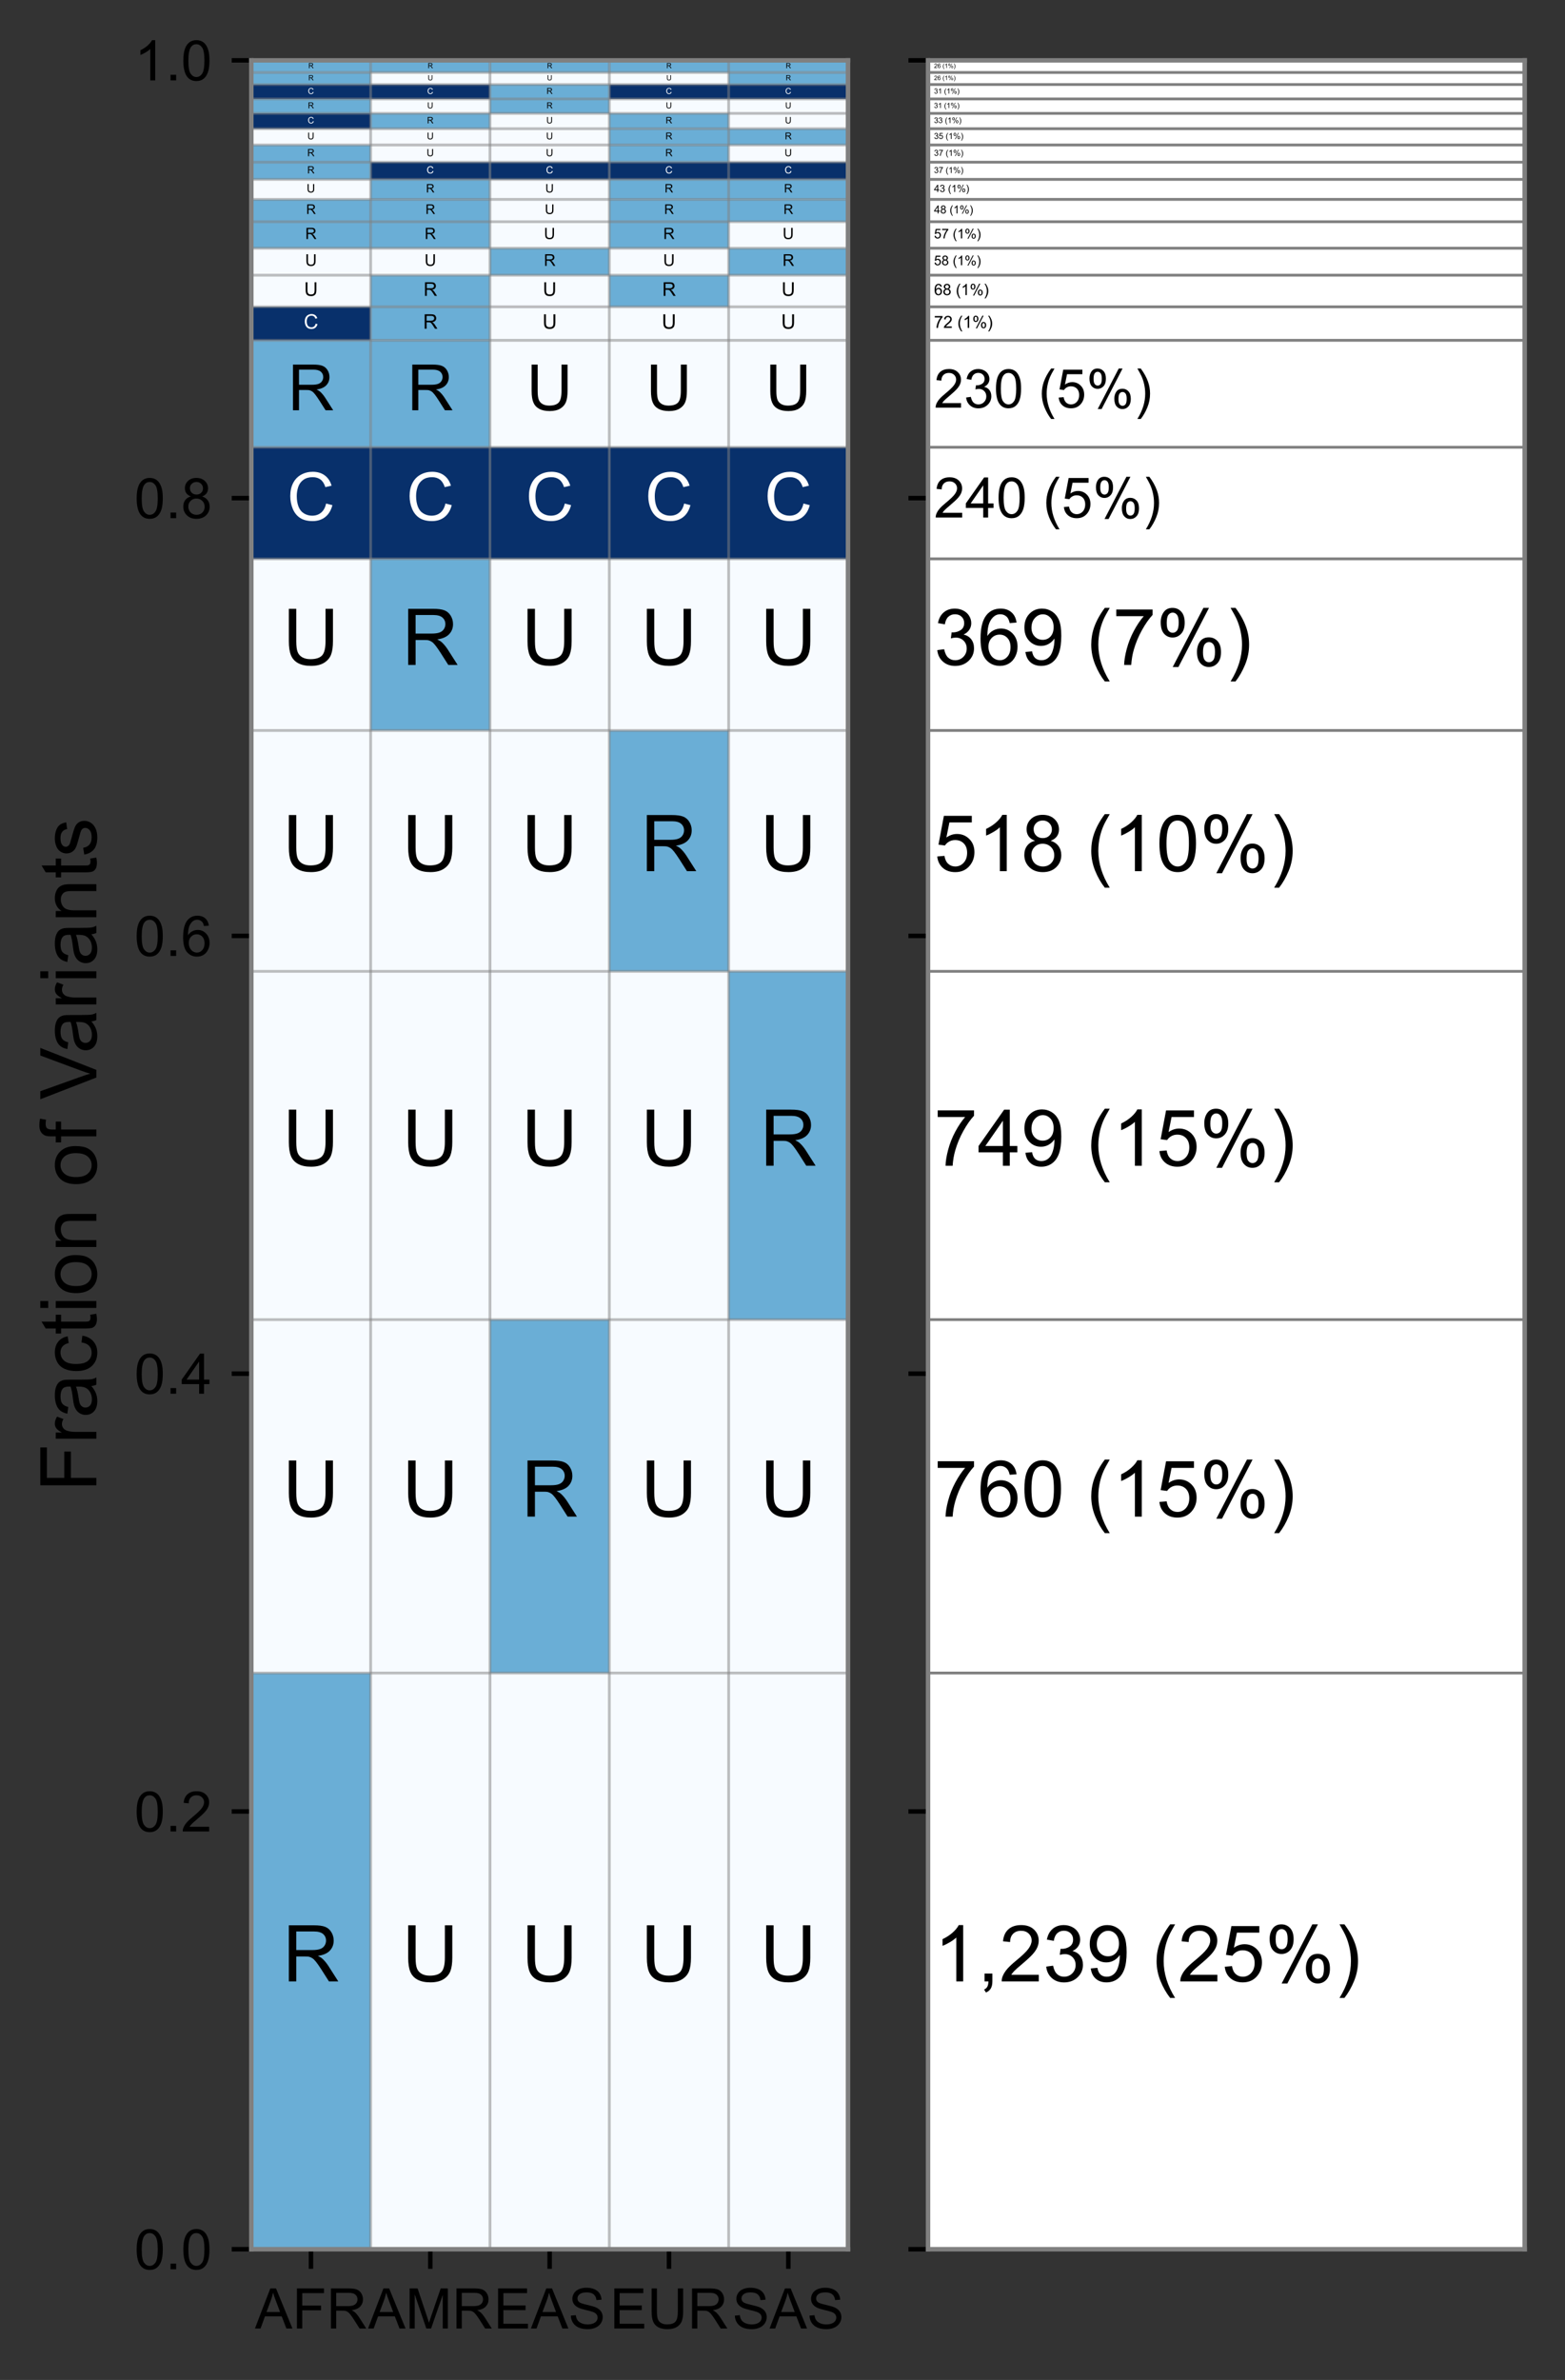 <?xml version="1.0" encoding="utf-8" standalone="no"?>
<!DOCTYPE svg PUBLIC "-//W3C//DTD SVG 1.1//EN"
  "http://www.w3.org/Graphics/SVG/1.1/DTD/svg11.dtd">
<!-- Created with matplotlib (https://matplotlib.org/) -->
<svg height="425.024pt" version="1.1" viewBox="0 0 279.628 425.024" width="279.628pt" xmlns="http://www.w3.org/2000/svg" xmlns:xlink="http://www.w3.org/1999/xlink">
 <rect x="0" y="0" width="279.628" height="425.024" fill="#333333" stroke="none"/>
 <defs>
  <style type="text/css">*{stroke-linecap:butt;stroke-linejoin:round;}</style>
 </defs>
 <g id="figure_1">
  <g id="patch_1">
   <path d="M 0 425.024 
L 279.628 425.024 
L 279.628 0 
L 0 0 
z
" style="fill:none;"/>
  </g>
  <g id="axes_1">
   <g id="patch_2">
    <path d="M 44.903 401.679 
L 151.516 401.679 
L 151.516 10.779 
L 44.903 10.779 
z
" style="fill:#ffffff;"/>
   </g>
   <g id="patch_3">
    <path clip-path="url(#pc1492a5da9)" d="M 44.903 401.679 
L 66.226 401.679 
L 66.226 298.784 
L 44.903 298.784 
z
" style="fill:#6aaed6;"/>
   </g>
   <g id="patch_4">
    <path clip-path="url(#pc1492a5da9)" d="M 66.226 401.679 
L 87.548 401.679 
L 87.548 298.784 
L 66.226 298.784 
z
" style="fill:#f7fbff;"/>
   </g>
   <g id="patch_5">
    <path clip-path="url(#pc1492a5da9)" d="M 87.548 401.679 
L 108.871 401.679 
L 108.871 298.784 
L 87.548 298.784 
z
" style="fill:#f7fbff;"/>
   </g>
   <g id="patch_6">
    <path clip-path="url(#pc1492a5da9)" d="M 108.871 401.679 
L 130.193 401.679 
L 130.193 298.784 
L 108.871 298.784 
z
" style="fill:#f7fbff;"/>
   </g>
   <g id="patch_7">
    <path clip-path="url(#pc1492a5da9)" d="M 130.193 401.679 
L 151.516 401.679 
L 151.516 298.784 
L 130.193 298.784 
z
" style="fill:#f7fbff;"/>
   </g>
   <g id="patch_8">
    <path clip-path="url(#pc1492a5da9)" d="M 44.903 298.784 
L 66.226 298.784 
L 66.226 235.669 
L 44.903 235.669 
z
" style="fill:#f7fbff;"/>
   </g>
   <g id="patch_9">
    <path clip-path="url(#pc1492a5da9)" d="M 66.226 298.784 
L 87.548 298.784 
L 87.548 235.669 
L 66.226 235.669 
z
" style="fill:#f7fbff;"/>
   </g>
   <g id="patch_10">
    <path clip-path="url(#pc1492a5da9)" d="M 87.548 298.784 
L 108.871 298.784 
L 108.871 235.669 
L 87.548 235.669 
z
" style="fill:#6aaed6;"/>
   </g>
   <g id="patch_11">
    <path clip-path="url(#pc1492a5da9)" d="M 108.871 298.784 
L 130.193 298.784 
L 130.193 235.669 
L 108.871 235.669 
z
" style="fill:#f7fbff;"/>
   </g>
   <g id="patch_12">
    <path clip-path="url(#pc1492a5da9)" d="M 130.193 298.784 
L 151.516 298.784 
L 151.516 235.669 
L 130.193 235.669 
z
" style="fill:#f7fbff;"/>
   </g>
   <g id="patch_13">
    <path clip-path="url(#pc1492a5da9)" d="M 44.903 235.669 
L 66.226 235.669 
L 66.226 173.467 
L 44.903 173.467 
z
" style="fill:#f7fbff;"/>
   </g>
   <g id="patch_14">
    <path clip-path="url(#pc1492a5da9)" d="M 66.226 235.669 
L 87.548 235.669 
L 87.548 173.467 
L 66.226 173.467 
z
" style="fill:#f7fbff;"/>
   </g>
   <g id="patch_15">
    <path clip-path="url(#pc1492a5da9)" d="M 87.548 235.669 
L 108.871 235.669 
L 108.871 173.467 
L 87.548 173.467 
z
" style="fill:#f7fbff;"/>
   </g>
   <g id="patch_16">
    <path clip-path="url(#pc1492a5da9)" d="M 108.871 235.669 
L 130.193 235.669 
L 130.193 173.467 
L 108.871 173.467 
z
" style="fill:#f7fbff;"/>
   </g>
   <g id="patch_17">
    <path clip-path="url(#pc1492a5da9)" d="M 130.193 235.669 
L 151.516 235.669 
L 151.516 173.467 
L 130.193 173.467 
z
" style="fill:#6aaed6;"/>
   </g>
   <g id="patch_18">
    <path clip-path="url(#pc1492a5da9)" d="M 44.903 173.467 
L 66.226 173.467 
L 66.226 130.449 
L 44.903 130.449 
z
" style="fill:#f7fbff;"/>
   </g>
   <g id="patch_19">
    <path clip-path="url(#pc1492a5da9)" d="M 66.226 173.467 
L 87.548 173.467 
L 87.548 130.449 
L 66.226 130.449 
z
" style="fill:#f7fbff;"/>
   </g>
   <g id="patch_20">
    <path clip-path="url(#pc1492a5da9)" d="M 87.548 173.467 
L 108.871 173.467 
L 108.871 130.449 
L 87.548 130.449 
z
" style="fill:#f7fbff;"/>
   </g>
   <g id="patch_21">
    <path clip-path="url(#pc1492a5da9)" d="M 108.871 173.467 
L 130.193 173.467 
L 130.193 130.449 
L 108.871 130.449 
z
" style="fill:#6aaed6;"/>
   </g>
   <g id="patch_22">
    <path clip-path="url(#pc1492a5da9)" d="M 130.193 173.467 
L 151.516 173.467 
L 151.516 130.449 
L 130.193 130.449 
z
" style="fill:#f7fbff;"/>
   </g>
   <g id="patch_23">
    <path clip-path="url(#pc1492a5da9)" d="M 44.903 130.449 
L 66.226 130.449 
L 66.226 99.805 
L 44.903 99.805 
z
" style="fill:#f7fbff;"/>
   </g>
   <g id="patch_24">
    <path clip-path="url(#pc1492a5da9)" d="M 66.226 130.449 
L 87.548 130.449 
L 87.548 99.805 
L 66.226 99.805 
z
" style="fill:#6aaed6;"/>
   </g>
   <g id="patch_25">
    <path clip-path="url(#pc1492a5da9)" d="M 87.548 130.449 
L 108.871 130.449 
L 108.871 99.805 
L 87.548 99.805 
z
" style="fill:#f7fbff;"/>
   </g>
   <g id="patch_26">
    <path clip-path="url(#pc1492a5da9)" d="M 108.871 130.449 
L 130.193 130.449 
L 130.193 99.805 
L 108.871 99.805 
z
" style="fill:#f7fbff;"/>
   </g>
   <g id="patch_27">
    <path clip-path="url(#pc1492a5da9)" d="M 130.193 130.449 
L 151.516 130.449 
L 151.516 99.805 
L 130.193 99.805 
z
" style="fill:#f7fbff;"/>
   </g>
   <g id="patch_28">
    <path clip-path="url(#pc1492a5da9)" d="M 44.903 99.805 
L 66.226 99.805 
L 66.226 79.874 
L 44.903 79.874 
z
" style="fill:#08306b;"/>
   </g>
   <g id="patch_29">
    <path clip-path="url(#pc1492a5da9)" d="M 66.226 99.805 
L 87.548 99.805 
L 87.548 79.874 
L 66.226 79.874 
z
" style="fill:#08306b;"/>
   </g>
   <g id="patch_30">
    <path clip-path="url(#pc1492a5da9)" d="M 87.548 99.805 
L 108.871 99.805 
L 108.871 79.874 
L 87.548 79.874 
z
" style="fill:#08306b;"/>
   </g>
   <g id="patch_31">
    <path clip-path="url(#pc1492a5da9)" d="M 108.871 99.805 
L 130.193 99.805 
L 130.193 79.874 
L 108.871 79.874 
z
" style="fill:#08306b;"/>
   </g>
   <g id="patch_32">
    <path clip-path="url(#pc1492a5da9)" d="M 130.193 99.805 
L 151.516 99.805 
L 151.516 79.874 
L 130.193 79.874 
z
" style="fill:#08306b;"/>
   </g>
   <g id="patch_33">
    <path clip-path="url(#pc1492a5da9)" d="M 44.903 79.874 
L 66.226 79.874 
L 66.226 60.773 
L 44.903 60.773 
z
" style="fill:#6aaed6;"/>
   </g>
   <g id="patch_34">
    <path clip-path="url(#pc1492a5da9)" d="M 66.226 79.874 
L 87.548 79.874 
L 87.548 60.773 
L 66.226 60.773 
z
" style="fill:#6aaed6;"/>
   </g>
   <g id="patch_35">
    <path clip-path="url(#pc1492a5da9)" d="M 87.548 79.874 
L 108.871 79.874 
L 108.871 60.773 
L 87.548 60.773 
z
" style="fill:#f7fbff;"/>
   </g>
   <g id="patch_36">
    <path clip-path="url(#pc1492a5da9)" d="M 108.871 79.874 
L 130.193 79.874 
L 130.193 60.773 
L 108.871 60.773 
z
" style="fill:#f7fbff;"/>
   </g>
   <g id="patch_37">
    <path clip-path="url(#pc1492a5da9)" d="M 130.193 79.874 
L 151.516 79.874 
L 151.516 60.773 
L 130.193 60.773 
z
" style="fill:#f7fbff;"/>
   </g>
   <g id="patch_38">
    <path clip-path="url(#pc1492a5da9)" d="M 44.903 60.773 
L 66.226 60.773 
L 66.226 54.794 
L 44.903 54.794 
z
" style="fill:#08306b;"/>
   </g>
   <g id="patch_39">
    <path clip-path="url(#pc1492a5da9)" d="M 66.226 60.773 
L 87.548 60.773 
L 87.548 54.794 
L 66.226 54.794 
z
" style="fill:#6aaed6;"/>
   </g>
   <g id="patch_40">
    <path clip-path="url(#pc1492a5da9)" d="M 87.548 60.773 
L 108.871 60.773 
L 108.871 54.794 
L 87.548 54.794 
z
" style="fill:#f7fbff;"/>
   </g>
   <g id="patch_41">
    <path clip-path="url(#pc1492a5da9)" d="M 108.871 60.773 
L 130.193 60.773 
L 130.193 54.794 
L 108.871 54.794 
z
" style="fill:#f7fbff;"/>
   </g>
   <g id="patch_42">
    <path clip-path="url(#pc1492a5da9)" d="M 130.193 60.773 
L 151.516 60.773 
L 151.516 54.794 
L 130.193 54.794 
z
" style="fill:#f7fbff;"/>
   </g>
   <g id="patch_43">
    <path clip-path="url(#pc1492a5da9)" d="M 44.903 54.794 
L 66.226 54.794 
L 66.226 49.146 
L 44.903 49.146 
z
" style="fill:#f7fbff;"/>
   </g>
   <g id="patch_44">
    <path clip-path="url(#pc1492a5da9)" d="M 66.226 54.794 
L 87.548 54.794 
L 87.548 49.146 
L 66.226 49.146 
z
" style="fill:#6aaed6;"/>
   </g>
   <g id="patch_45">
    <path clip-path="url(#pc1492a5da9)" d="M 87.548 54.794 
L 108.871 54.794 
L 108.871 49.146 
L 87.548 49.146 
z
" style="fill:#f7fbff;"/>
   </g>
   <g id="patch_46">
    <path clip-path="url(#pc1492a5da9)" d="M 108.871 54.794 
L 130.193 54.794 
L 130.193 49.146 
L 108.871 49.146 
z
" style="fill:#6aaed6;"/>
   </g>
   <g id="patch_47">
    <path clip-path="url(#pc1492a5da9)" d="M 130.193 54.794 
L 151.516 54.794 
L 151.516 49.146 
L 130.193 49.146 
z
" style="fill:#f7fbff;"/>
   </g>
   <g id="patch_48">
    <path clip-path="url(#pc1492a5da9)" d="M 44.903 49.146 
L 66.226 49.146 
L 66.226 44.33 
L 44.903 44.33 
z
" style="fill:#f7fbff;"/>
   </g>
   <g id="patch_49">
    <path clip-path="url(#pc1492a5da9)" d="M 66.226 49.146 
L 87.548 49.146 
L 87.548 44.33 
L 66.226 44.33 
z
" style="fill:#f7fbff;"/>
   </g>
   <g id="patch_50">
    <path clip-path="url(#pc1492a5da9)" d="M 87.548 49.146 
L 108.871 49.146 
L 108.871 44.33 
L 87.548 44.33 
z
" style="fill:#6aaed6;"/>
   </g>
   <g id="patch_51">
    <path clip-path="url(#pc1492a5da9)" d="M 108.871 49.146 
L 130.193 49.146 
L 130.193 44.33 
L 108.871 44.33 
z
" style="fill:#f7fbff;"/>
   </g>
   <g id="patch_52">
    <path clip-path="url(#pc1492a5da9)" d="M 130.193 49.146 
L 151.516 49.146 
L 151.516 44.33 
L 130.193 44.33 
z
" style="fill:#6aaed6;"/>
   </g>
   <g id="patch_53">
    <path clip-path="url(#pc1492a5da9)" d="M 44.903 44.33 
L 66.226 44.33 
L 66.226 39.596 
L 44.903 39.596 
z
" style="fill:#6aaed6;"/>
   </g>
   <g id="patch_54">
    <path clip-path="url(#pc1492a5da9)" d="M 66.226 44.33 
L 87.548 44.33 
L 87.548 39.596 
L 66.226 39.596 
z
" style="fill:#6aaed6;"/>
   </g>
   <g id="patch_55">
    <path clip-path="url(#pc1492a5da9)" d="M 87.548 44.33 
L 108.871 44.33 
L 108.871 39.596 
L 87.548 39.596 
z
" style="fill:#f7fbff;"/>
   </g>
   <g id="patch_56">
    <path clip-path="url(#pc1492a5da9)" d="M 108.871 44.33 
L 130.193 44.33 
L 130.193 39.596 
L 108.871 39.596 
z
" style="fill:#6aaed6;"/>
   </g>
   <g id="patch_57">
    <path clip-path="url(#pc1492a5da9)" d="M 130.193 44.33 
L 151.516 44.33 
L 151.516 39.596 
L 130.193 39.596 
z
" style="fill:#f7fbff;"/>
   </g>
   <g id="patch_58">
    <path clip-path="url(#pc1492a5da9)" d="M 44.903 39.596 
L 66.226 39.596 
L 66.226 35.61 
L 44.903 35.61 
z
" style="fill:#6aaed6;"/>
   </g>
   <g id="patch_59">
    <path clip-path="url(#pc1492a5da9)" d="M 66.226 39.596 
L 87.548 39.596 
L 87.548 35.61 
L 66.226 35.61 
z
" style="fill:#6aaed6;"/>
   </g>
   <g id="patch_60">
    <path clip-path="url(#pc1492a5da9)" d="M 87.548 39.596 
L 108.871 39.596 
L 108.871 35.61 
L 87.548 35.61 
z
" style="fill:#f7fbff;"/>
   </g>
   <g id="patch_61">
    <path clip-path="url(#pc1492a5da9)" d="M 108.871 39.596 
L 130.193 39.596 
L 130.193 35.61 
L 108.871 35.61 
z
" style="fill:#6aaed6;"/>
   </g>
   <g id="patch_62">
    <path clip-path="url(#pc1492a5da9)" d="M 130.193 39.596 
L 151.516 39.596 
L 151.516 35.61 
L 130.193 35.61 
z
" style="fill:#6aaed6;"/>
   </g>
   <g id="patch_63">
    <path clip-path="url(#pc1492a5da9)" d="M 44.903 35.61 
L 66.226 35.61 
L 66.226 32.039 
L 44.903 32.039 
z
" style="fill:#f7fbff;"/>
   </g>
   <g id="patch_64">
    <path clip-path="url(#pc1492a5da9)" d="M 66.226 35.61 
L 87.548 35.61 
L 87.548 32.039 
L 66.226 32.039 
z
" style="fill:#6aaed6;"/>
   </g>
   <g id="patch_65">
    <path clip-path="url(#pc1492a5da9)" d="M 87.548 35.61 
L 108.871 35.61 
L 108.871 32.039 
L 87.548 32.039 
z
" style="fill:#f7fbff;"/>
   </g>
   <g id="patch_66">
    <path clip-path="url(#pc1492a5da9)" d="M 108.871 35.61 
L 130.193 35.61 
L 130.193 32.039 
L 108.871 32.039 
z
" style="fill:#6aaed6;"/>
   </g>
   <g id="patch_67">
    <path clip-path="url(#pc1492a5da9)" d="M 130.193 35.61 
L 151.516 35.61 
L 151.516 32.039 
L 130.193 32.039 
z
" style="fill:#6aaed6;"/>
   </g>
   <g id="patch_68">
    <path clip-path="url(#pc1492a5da9)" d="M 44.903 32.039 
L 66.226 32.039 
L 66.226 28.966 
L 44.903 28.966 
z
" style="fill:#6aaed6;"/>
   </g>
   <g id="patch_69">
    <path clip-path="url(#pc1492a5da9)" d="M 66.226 32.039 
L 87.548 32.039 
L 87.548 28.966 
L 66.226 28.966 
z
" style="fill:#08306b;"/>
   </g>
   <g id="patch_70">
    <path clip-path="url(#pc1492a5da9)" d="M 87.548 32.039 
L 108.871 32.039 
L 108.871 28.966 
L 87.548 28.966 
z
" style="fill:#08306b;"/>
   </g>
   <g id="patch_71">
    <path clip-path="url(#pc1492a5da9)" d="M 108.871 32.039 
L 130.193 32.039 
L 130.193 28.966 
L 108.871 28.966 
z
" style="fill:#08306b;"/>
   </g>
   <g id="patch_72">
    <path clip-path="url(#pc1492a5da9)" d="M 130.193 32.039 
L 151.516 32.039 
L 151.516 28.966 
L 130.193 28.966 
z
" style="fill:#08306b;"/>
   </g>
   <g id="patch_73">
    <path clip-path="url(#pc1492a5da9)" d="M 44.903 28.966 
L 66.226 28.966 
L 66.226 25.893 
L 44.903 25.893 
z
" style="fill:#6aaed6;"/>
   </g>
   <g id="patch_74">
    <path clip-path="url(#pc1492a5da9)" d="M 66.226 28.966 
L 87.548 28.966 
L 87.548 25.893 
L 66.226 25.893 
z
" style="fill:#f7fbff;"/>
   </g>
   <g id="patch_75">
    <path clip-path="url(#pc1492a5da9)" d="M 87.548 28.966 
L 108.871 28.966 
L 108.871 25.893 
L 87.548 25.893 
z
" style="fill:#f7fbff;"/>
   </g>
   <g id="patch_76">
    <path clip-path="url(#pc1492a5da9)" d="M 108.871 28.966 
L 130.193 28.966 
L 130.193 25.893 
L 108.871 25.893 
z
" style="fill:#6aaed6;"/>
   </g>
   <g id="patch_77">
    <path clip-path="url(#pc1492a5da9)" d="M 130.193 28.966 
L 151.516 28.966 
L 151.516 25.893 
L 130.193 25.893 
z
" style="fill:#f7fbff;"/>
   </g>
   <g id="patch_78">
    <path clip-path="url(#pc1492a5da9)" d="M 44.903 25.893 
L 66.226 25.893 
L 66.226 22.987 
L 44.903 22.987 
z
" style="fill:#f7fbff;"/>
   </g>
   <g id="patch_79">
    <path clip-path="url(#pc1492a5da9)" d="M 66.226 25.893 
L 87.548 25.893 
L 87.548 22.987 
L 66.226 22.987 
z
" style="fill:#f7fbff;"/>
   </g>
   <g id="patch_80">
    <path clip-path="url(#pc1492a5da9)" d="M 87.548 25.893 
L 108.871 25.893 
L 108.871 22.987 
L 87.548 22.987 
z
" style="fill:#f7fbff;"/>
   </g>
   <g id="patch_81">
    <path clip-path="url(#pc1492a5da9)" d="M 108.871 25.893 
L 130.193 25.893 
L 130.193 22.987 
L 108.871 22.987 
z
" style="fill:#6aaed6;"/>
   </g>
   <g id="patch_82">
    <path clip-path="url(#pc1492a5da9)" d="M 130.193 25.893 
L 151.516 25.893 
L 151.516 22.987 
L 130.193 22.987 
z
" style="fill:#6aaed6;"/>
   </g>
   <g id="patch_83">
    <path clip-path="url(#pc1492a5da9)" d="M 44.903 22.987 
L 66.226 22.987 
L 66.226 20.246 
L 44.903 20.246 
z
" style="fill:#08306b;"/>
   </g>
   <g id="patch_84">
    <path clip-path="url(#pc1492a5da9)" d="M 66.226 22.987 
L 87.548 22.987 
L 87.548 20.246 
L 66.226 20.246 
z
" style="fill:#6aaed6;"/>
   </g>
   <g id="patch_85">
    <path clip-path="url(#pc1492a5da9)" d="M 87.548 22.987 
L 108.871 22.987 
L 108.871 20.246 
L 87.548 20.246 
z
" style="fill:#f7fbff;"/>
   </g>
   <g id="patch_86">
    <path clip-path="url(#pc1492a5da9)" d="M 108.871 22.987 
L 130.193 22.987 
L 130.193 20.246 
L 108.871 20.246 
z
" style="fill:#6aaed6;"/>
   </g>
   <g id="patch_87">
    <path clip-path="url(#pc1492a5da9)" d="M 130.193 22.987 
L 151.516 22.987 
L 151.516 20.246 
L 130.193 20.246 
z
" style="fill:#f7fbff;"/>
   </g>
   <g id="patch_88">
    <path clip-path="url(#pc1492a5da9)" d="M 44.903 20.246 
L 66.226 20.246 
L 66.226 17.672 
L 44.903 17.672 
z
" style="fill:#6aaed6;"/>
   </g>
   <g id="patch_89">
    <path clip-path="url(#pc1492a5da9)" d="M 66.226 20.246 
L 87.548 20.246 
L 87.548 17.672 
L 66.226 17.672 
z
" style="fill:#f7fbff;"/>
   </g>
   <g id="patch_90">
    <path clip-path="url(#pc1492a5da9)" d="M 87.548 20.246 
L 108.871 20.246 
L 108.871 17.672 
L 87.548 17.672 
z
" style="fill:#6aaed6;"/>
   </g>
   <g id="patch_91">
    <path clip-path="url(#pc1492a5da9)" d="M 108.871 20.246 
L 130.193 20.246 
L 130.193 17.672 
L 108.871 17.672 
z
" style="fill:#f7fbff;"/>
   </g>
   <g id="patch_92">
    <path clip-path="url(#pc1492a5da9)" d="M 130.193 20.246 
L 151.516 20.246 
L 151.516 17.672 
L 130.193 17.672 
z
" style="fill:#f7fbff;"/>
   </g>
   <g id="patch_93">
    <path clip-path="url(#pc1492a5da9)" d="M 44.903 17.672 
L 66.226 17.672 
L 66.226 15.097 
L 44.903 15.097 
z
" style="fill:#08306b;"/>
   </g>
   <g id="patch_94">
    <path clip-path="url(#pc1492a5da9)" d="M 66.226 17.672 
L 87.548 17.672 
L 87.548 15.097 
L 66.226 15.097 
z
" style="fill:#08306b;"/>
   </g>
   <g id="patch_95">
    <path clip-path="url(#pc1492a5da9)" d="M 87.548 17.672 
L 108.871 17.672 
L 108.871 15.097 
L 87.548 15.097 
z
" style="fill:#6aaed6;"/>
   </g>
   <g id="patch_96">
    <path clip-path="url(#pc1492a5da9)" d="M 108.871 17.672 
L 130.193 17.672 
L 130.193 15.097 
L 108.871 15.097 
z
" style="fill:#08306b;"/>
   </g>
   <g id="patch_97">
    <path clip-path="url(#pc1492a5da9)" d="M 130.193 17.672 
L 151.516 17.672 
L 151.516 15.097 
L 130.193 15.097 
z
" style="fill:#08306b;"/>
   </g>
   <g id="patch_98">
    <path clip-path="url(#pc1492a5da9)" d="M 44.903 15.097 
L 66.226 15.097 
L 66.226 12.938 
L 44.903 12.938 
z
" style="fill:#6aaed6;"/>
   </g>
   <g id="patch_99">
    <path clip-path="url(#pc1492a5da9)" d="M 66.226 15.097 
L 87.548 15.097 
L 87.548 12.938 
L 66.226 12.938 
z
" style="fill:#f7fbff;"/>
   </g>
   <g id="patch_100">
    <path clip-path="url(#pc1492a5da9)" d="M 87.548 15.097 
L 108.871 15.097 
L 108.871 12.938 
L 87.548 12.938 
z
" style="fill:#f7fbff;"/>
   </g>
   <g id="patch_101">
    <path clip-path="url(#pc1492a5da9)" d="M 108.871 15.097 
L 130.193 15.097 
L 130.193 12.938 
L 108.871 12.938 
z
" style="fill:#f7fbff;"/>
   </g>
   <g id="patch_102">
    <path clip-path="url(#pc1492a5da9)" d="M 130.193 15.097 
L 151.516 15.097 
L 151.516 12.938 
L 130.193 12.938 
z
" style="fill:#6aaed6;"/>
   </g>
   <g id="patch_103">
    <path clip-path="url(#pc1492a5da9)" d="M 44.903 12.938 
L 66.226 12.938 
L 66.226 10.779 
L 44.903 10.779 
z
" style="fill:#6aaed6;"/>
   </g>
   <g id="patch_104">
    <path clip-path="url(#pc1492a5da9)" d="M 66.226 12.938 
L 87.548 12.938 
L 87.548 10.779 
L 66.226 10.779 
z
" style="fill:#6aaed6;"/>
   </g>
   <g id="patch_105">
    <path clip-path="url(#pc1492a5da9)" d="M 87.548 12.938 
L 108.871 12.938 
L 108.871 10.779 
L 87.548 10.779 
z
" style="fill:#6aaed6;"/>
   </g>
   <g id="patch_106">
    <path clip-path="url(#pc1492a5da9)" d="M 108.871 12.938 
L 130.193 12.938 
L 130.193 10.779 
L 108.871 10.779 
z
" style="fill:#6aaed6;"/>
   </g>
   <g id="patch_107">
    <path clip-path="url(#pc1492a5da9)" d="M 130.193 12.938 
L 151.516 12.938 
L 151.516 10.779 
L 130.193 10.779 
z
" style="fill:#6aaed6;"/>
   </g>
   <g id="matplotlib.axis_1">
    <g id="xtick_1">
     <g id="line2d_1">
      <defs>
       <path d="M 0 0 
L 0 3.5 
" id="mfcc0094ffd" style="stroke:#000000;stroke-width:0.8;"/>
      </defs>
      <g>
       <use style="stroke:#000000;stroke-width:0.8;" x="55.565" xlink:href="#mfcc0094ffd" y="401.679"/>
      </g>
     </g>
     <g id="text_1">
      <!-- AFR -->
      <g transform="translate(45.565 415.837)scale(0.1 -0.1)">
       <defs>
        <path d="M -0.141 0 
L 27.344 71.578 
L 37.547 71.578 
L 66.844 0 
L 56.062 0 
L 47.703 21.688 
L 17.781 21.688 
L 9.906 0 
z
M 20.516 29.391 
L 44.781 29.391 
L 37.312 49.219 
Q 33.891 58.25 32.234 64.062 
Q 30.859 57.172 28.375 50.391 
z
" id="ArialMT-65"/>
        <path d="M 8.203 0 
L 8.203 71.578 
L 56.5 71.578 
L 56.5 63.141 
L 17.672 63.141 
L 17.672 40.969 
L 51.266 40.969 
L 51.266 32.516 
L 17.672 32.516 
L 17.672 0 
z
" id="ArialMT-70"/>
        <path d="M 7.859 0 
L 7.859 71.578 
L 39.594 71.578 
Q 49.172 71.578 54.141 69.641 
Q 59.125 67.719 62.109 62.828 
Q 65.094 57.953 65.094 52.047 
Q 65.094 44.438 60.156 39.203 
Q 55.219 33.984 44.922 32.562 
Q 48.688 30.766 50.641 29 
Q 54.781 25.203 58.5 19.484 
L 70.953 0 
L 59.031 0 
L 49.562 14.891 
Q 45.406 21.344 42.719 24.75 
Q 40.047 28.172 37.922 29.531 
Q 35.797 30.906 33.594 31.453 
Q 31.984 31.781 28.328 31.781 
L 17.328 31.781 
L 17.328 0 
z
M 17.328 39.984 
L 37.703 39.984 
Q 44.188 39.984 47.844 41.328 
Q 51.516 42.672 53.422 45.625 
Q 55.328 48.578 55.328 52.047 
Q 55.328 57.125 51.641 60.391 
Q 47.953 63.672 39.984 63.672 
L 17.328 63.672 
z
" id="ArialMT-82"/>
       </defs>
       <use xlink:href="#ArialMT-65"/>
       <use x="66.699" xlink:href="#ArialMT-70"/>
       <use x="127.783" xlink:href="#ArialMT-82"/>
      </g>
     </g>
    </g>
    <g id="xtick_2">
     <g id="line2d_2">
      <g>
       <use style="stroke:#000000;stroke-width:0.8;" x="76.887" xlink:href="#mfcc0094ffd" y="401.679"/>
      </g>
     </g>
     <g id="text_2">
      <!-- AMR -->
      <g transform="translate(65.776 415.837)scale(0.1 -0.1)">
       <defs>
        <path d="M 7.422 0 
L 7.422 71.578 
L 21.688 71.578 
L 38.625 20.906 
Q 40.969 13.812 42.047 10.297 
Q 43.266 14.203 45.844 21.781 
L 62.984 71.578 
L 75.734 71.578 
L 75.734 0 
L 66.609 0 
L 66.609 59.906 
L 45.797 0 
L 37.25 0 
L 16.547 60.938 
L 16.547 0 
z
" id="ArialMT-77"/>
       </defs>
       <use xlink:href="#ArialMT-65"/>
       <use x="66.699" xlink:href="#ArialMT-77"/>
       <use x="150" xlink:href="#ArialMT-82"/>
      </g>
     </g>
    </g>
    <g id="xtick_3">
     <g id="line2d_3">
      <g>
       <use style="stroke:#000000;stroke-width:0.8;" x="98.21" xlink:href="#mfcc0094ffd" y="401.679"/>
      </g>
     </g>
     <g id="text_3">
      <!-- EAS -->
      <g transform="translate(88.204 415.837)scale(0.1 -0.1)">
       <defs>
        <path d="M 7.906 0 
L 7.906 71.578 
L 59.672 71.578 
L 59.672 63.141 
L 17.391 63.141 
L 17.391 41.219 
L 56.984 41.219 
L 56.984 32.812 
L 17.391 32.812 
L 17.391 8.453 
L 61.328 8.453 
L 61.328 0 
z
" id="ArialMT-69"/>
        <path d="M 4.5 23 
L 13.422 23.781 
Q 14.062 18.406 16.375 14.969 
Q 18.703 11.531 23.578 9.406 
Q 28.469 7.281 34.578 7.281 
Q 39.984 7.281 44.141 8.891 
Q 48.297 10.5 50.312 13.297 
Q 52.344 16.109 52.344 19.438 
Q 52.344 22.797 50.391 25.312 
Q 48.438 27.828 43.953 29.547 
Q 41.062 30.672 31.203 33.031 
Q 21.344 35.406 17.391 37.5 
Q 12.25 40.188 9.734 44.156 
Q 7.234 48.141 7.234 53.078 
Q 7.234 58.5 10.297 63.203 
Q 13.375 67.922 19.281 70.359 
Q 25.203 72.797 32.422 72.797 
Q 40.375 72.797 46.453 70.234 
Q 52.547 67.672 55.812 62.688 
Q 59.078 57.719 59.328 51.422 
L 50.25 50.734 
Q 49.516 57.516 45.281 60.984 
Q 41.062 64.453 32.812 64.453 
Q 24.219 64.453 20.281 61.297 
Q 16.359 58.156 16.359 53.719 
Q 16.359 49.859 19.141 47.359 
Q 21.875 44.875 33.422 42.266 
Q 44.969 39.656 49.266 37.703 
Q 55.516 34.812 58.484 30.391 
Q 61.469 25.984 61.469 20.219 
Q 61.469 14.5 58.203 9.438 
Q 54.938 4.391 48.797 1.578 
Q 42.672 -1.219 35.016 -1.219 
Q 25.297 -1.219 18.719 1.609 
Q 12.156 4.438 8.422 10.125 
Q 4.688 15.828 4.5 23 
z
" id="ArialMT-83"/>
       </defs>
       <use xlink:href="#ArialMT-69"/>
       <use x="66.699" xlink:href="#ArialMT-65"/>
       <use x="133.398" xlink:href="#ArialMT-83"/>
      </g>
     </g>
    </g>
    <g id="xtick_4">
     <g id="line2d_4">
      <g>
       <use style="stroke:#000000;stroke-width:0.8;" x="119.532" xlink:href="#mfcc0094ffd" y="401.679"/>
      </g>
     </g>
     <g id="text_4">
      <!-- EUR -->
      <g transform="translate(108.975 415.837)scale(0.1 -0.1)">
       <defs>
        <path d="M 54.688 71.578 
L 64.156 71.578 
L 64.156 30.219 
Q 64.156 19.438 61.719 13.078 
Q 59.281 6.734 52.906 2.75 
Q 46.531 -1.219 36.188 -1.219 
Q 26.125 -1.219 19.719 2.25 
Q 13.328 5.719 10.594 12.281 
Q 7.859 18.844 7.859 30.219 
L 7.859 71.578 
L 17.328 71.578 
L 17.328 30.281 
Q 17.328 20.953 19.062 16.531 
Q 20.797 12.109 25.016 9.719 
Q 29.25 7.328 35.359 7.328 
Q 45.797 7.328 50.234 12.062 
Q 54.688 16.797 54.688 30.281 
z
" id="ArialMT-85"/>
       </defs>
       <use xlink:href="#ArialMT-69"/>
       <use x="66.699" xlink:href="#ArialMT-85"/>
       <use x="138.916" xlink:href="#ArialMT-82"/>
      </g>
     </g>
    </g>
    <g id="xtick_5">
     <g id="line2d_5">
      <g>
       <use style="stroke:#000000;stroke-width:0.8;" x="140.855" xlink:href="#mfcc0094ffd" y="401.679"/>
      </g>
     </g>
     <g id="text_5">
      <!-- SAS -->
      <g transform="translate(130.849 415.837)scale(0.1 -0.1)">
       <use xlink:href="#ArialMT-83"/>
       <use x="66.699" xlink:href="#ArialMT-65"/>
       <use x="133.398" xlink:href="#ArialMT-83"/>
      </g>
     </g>
    </g>
   </g>
   <g id="matplotlib.axis_2">
    <g id="ytick_1">
     <g id="line2d_6">
      <defs>
       <path d="M 0 0 
L -3.5 0 
" id="mddb24f0526" style="stroke:#000000;stroke-width:0.8;"/>
      </defs>
      <g>
       <use style="stroke:#000000;stroke-width:0.8;" x="44.903" xlink:href="#mddb24f0526" y="401.679"/>
      </g>
     </g>
     <g id="text_6">
      <!-- 0.0 -->
      <g transform="translate(24.003 405.258)scale(0.1 -0.1)">
       <defs>
        <path d="M 4.156 35.297 
Q 4.156 48 6.766 55.734 
Q 9.375 63.484 14.516 67.672 
Q 19.672 71.875 27.484 71.875 
Q 33.25 71.875 37.594 69.547 
Q 41.938 67.234 44.766 62.859 
Q 47.609 58.5 49.219 52.219 
Q 50.828 45.953 50.828 35.297 
Q 50.828 22.703 48.234 14.969 
Q 45.656 7.234 40.5 3 
Q 35.359 -1.219 27.484 -1.219 
Q 17.141 -1.219 11.234 6.203 
Q 4.156 15.141 4.156 35.297 
z
M 13.188 35.297 
Q 13.188 17.672 17.312 11.828 
Q 21.438 6 27.484 6 
Q 33.547 6 37.672 11.859 
Q 41.797 17.719 41.797 35.297 
Q 41.797 52.984 37.672 58.781 
Q 33.547 64.594 27.391 64.594 
Q 21.344 64.594 17.719 59.469 
Q 13.188 52.938 13.188 35.297 
z
" id="ArialMT-48"/>
        <path d="M 9.078 0 
L 9.078 10.016 
L 19.094 10.016 
L 19.094 0 
z
" id="ArialMT-46"/>
       </defs>
       <use xlink:href="#ArialMT-48"/>
       <use x="55.615" xlink:href="#ArialMT-46"/>
       <use x="83.398" xlink:href="#ArialMT-48"/>
      </g>
     </g>
    </g>
    <g id="ytick_2">
     <g id="line2d_7">
      <g>
       <use style="stroke:#000000;stroke-width:0.8;" x="44.903" xlink:href="#mddb24f0526" y="323.499"/>
      </g>
     </g>
     <g id="text_7">
      <!-- 0.2 -->
      <g transform="translate(24.003 327.078)scale(0.1 -0.1)">
       <defs>
        <path d="M 50.344 8.453 
L 50.344 0 
L 3.031 0 
Q 2.938 3.172 4.047 6.109 
Q 5.859 10.938 9.828 15.625 
Q 13.812 20.312 21.344 26.469 
Q 33.016 36.031 37.109 41.625 
Q 41.219 47.219 41.219 52.203 
Q 41.219 57.422 37.469 61 
Q 33.734 64.594 27.734 64.594 
Q 21.391 64.594 17.578 60.781 
Q 13.766 56.984 13.719 50.25 
L 4.688 51.172 
Q 5.609 61.281 11.656 66.578 
Q 17.719 71.875 27.938 71.875 
Q 38.234 71.875 44.234 66.156 
Q 50.25 60.453 50.25 52 
Q 50.25 47.703 48.484 43.547 
Q 46.734 39.406 42.656 34.812 
Q 38.578 30.219 29.109 22.219 
Q 21.188 15.578 18.938 13.203 
Q 16.703 10.844 15.234 8.453 
z
" id="ArialMT-50"/>
       </defs>
       <use xlink:href="#ArialMT-48"/>
       <use x="55.615" xlink:href="#ArialMT-46"/>
       <use x="83.398" xlink:href="#ArialMT-50"/>
      </g>
     </g>
    </g>
    <g id="ytick_3">
     <g id="line2d_8">
      <g>
       <use style="stroke:#000000;stroke-width:0.8;" x="44.903" xlink:href="#mddb24f0526" y="245.319"/>
      </g>
     </g>
     <g id="text_8">
      <!-- 0.4 -->
      <g transform="translate(24.003 248.898)scale(0.1 -0.1)">
       <defs>
        <path d="M 32.328 0 
L 32.328 17.141 
L 1.266 17.141 
L 1.266 25.203 
L 33.938 71.578 
L 41.109 71.578 
L 41.109 25.203 
L 50.781 25.203 
L 50.781 17.141 
L 41.109 17.141 
L 41.109 0 
z
M 32.328 25.203 
L 32.328 57.469 
L 9.906 25.203 
z
" id="ArialMT-52"/>
       </defs>
       <use xlink:href="#ArialMT-48"/>
       <use x="55.615" xlink:href="#ArialMT-46"/>
       <use x="83.398" xlink:href="#ArialMT-52"/>
      </g>
     </g>
    </g>
    <g id="ytick_4">
     <g id="line2d_9">
      <g>
       <use style="stroke:#000000;stroke-width:0.8;" x="44.903" xlink:href="#mddb24f0526" y="167.139"/>
      </g>
     </g>
     <g id="text_9">
      <!-- 0.6 -->
      <g transform="translate(24.003 170.718)scale(0.1 -0.1)">
       <defs>
        <path d="M 49.75 54.047 
L 41.016 53.375 
Q 39.844 58.547 37.703 60.891 
Q 34.125 64.656 28.906 64.656 
Q 24.703 64.656 21.531 62.312 
Q 17.391 59.281 14.984 53.469 
Q 12.594 47.656 12.5 36.922 
Q 15.672 41.75 20.266 44.094 
Q 24.859 46.438 29.891 46.438 
Q 38.672 46.438 44.844 39.969 
Q 51.031 33.5 51.031 23.25 
Q 51.031 16.5 48.125 10.719 
Q 45.219 4.938 40.141 1.859 
Q 35.062 -1.219 28.609 -1.219 
Q 17.625 -1.219 10.688 6.859 
Q 3.766 14.938 3.766 33.5 
Q 3.766 54.25 11.422 63.672 
Q 18.109 71.875 29.438 71.875 
Q 37.891 71.875 43.281 67.141 
Q 48.688 62.406 49.75 54.047 
z
M 13.875 23.188 
Q 13.875 18.656 15.797 14.5 
Q 17.719 10.359 21.188 8.172 
Q 24.656 6 28.469 6 
Q 34.031 6 38.031 10.484 
Q 42.047 14.984 42.047 22.703 
Q 42.047 30.125 38.078 34.391 
Q 34.125 38.672 28.125 38.672 
Q 22.172 38.672 18.016 34.391 
Q 13.875 30.125 13.875 23.188 
z
" id="ArialMT-54"/>
       </defs>
       <use xlink:href="#ArialMT-48"/>
       <use x="55.615" xlink:href="#ArialMT-46"/>
       <use x="83.398" xlink:href="#ArialMT-54"/>
      </g>
     </g>
    </g>
    <g id="ytick_5">
     <g id="line2d_10">
      <g>
       <use style="stroke:#000000;stroke-width:0.8;" x="44.903" xlink:href="#mddb24f0526" y="88.959"/>
      </g>
     </g>
     <g id="text_10">
      <!-- 0.8 -->
      <g transform="translate(24.003 92.538)scale(0.1 -0.1)">
       <defs>
        <path d="M 17.672 38.812 
Q 12.203 40.828 9.562 44.531 
Q 6.938 48.25 6.938 53.422 
Q 6.938 61.234 12.547 66.547 
Q 18.172 71.875 27.484 71.875 
Q 36.859 71.875 42.578 66.422 
Q 48.297 60.984 48.297 53.172 
Q 48.297 48.188 45.672 44.5 
Q 43.062 40.828 37.75 38.812 
Q 44.344 36.672 47.781 31.875 
Q 51.219 27.094 51.219 20.453 
Q 51.219 11.281 44.719 5.031 
Q 38.234 -1.219 27.641 -1.219 
Q 17.047 -1.219 10.547 5.047 
Q 4.047 11.328 4.047 20.703 
Q 4.047 27.688 7.594 32.391 
Q 11.141 37.109 17.672 38.812 
z
M 15.922 53.719 
Q 15.922 48.641 19.188 45.406 
Q 22.469 42.188 27.688 42.188 
Q 32.766 42.188 36.016 45.375 
Q 39.266 48.578 39.266 53.219 
Q 39.266 58.062 35.906 61.359 
Q 32.562 64.656 27.594 64.656 
Q 22.562 64.656 19.234 61.422 
Q 15.922 58.203 15.922 53.719 
z
M 13.094 20.656 
Q 13.094 16.891 14.875 13.375 
Q 16.656 9.859 20.172 7.922 
Q 23.688 6 27.734 6 
Q 34.031 6 38.125 10.047 
Q 42.234 14.109 42.234 20.359 
Q 42.234 26.703 38.016 30.859 
Q 33.797 35.016 27.438 35.016 
Q 21.234 35.016 17.156 30.906 
Q 13.094 26.812 13.094 20.656 
z
" id="ArialMT-56"/>
       </defs>
       <use xlink:href="#ArialMT-48"/>
       <use x="55.615" xlink:href="#ArialMT-46"/>
       <use x="83.398" xlink:href="#ArialMT-56"/>
      </g>
     </g>
    </g>
    <g id="ytick_6">
     <g id="line2d_11">
      <g>
       <use style="stroke:#000000;stroke-width:0.8;" x="44.903" xlink:href="#mddb24f0526" y="10.779"/>
      </g>
     </g>
     <g id="text_11">
      <!-- 1.0 -->
      <g transform="translate(24.003 14.358)scale(0.1 -0.1)">
       <defs>
        <path d="M 37.25 0 
L 28.469 0 
L 28.469 56 
Q 25.297 52.984 20.141 49.953 
Q 14.984 46.922 10.891 45.406 
L 10.891 53.906 
Q 18.266 57.375 23.781 62.297 
Q 29.297 67.234 31.594 71.875 
L 37.25 71.875 
z
" id="ArialMT-49"/>
       </defs>
       <use xlink:href="#ArialMT-49"/>
       <use x="55.615" xlink:href="#ArialMT-46"/>
       <use x="83.398" xlink:href="#ArialMT-48"/>
      </g>
     </g>
    </g>
    <g id="text_12">
     <!-- Fraction of Variants -->
     <g transform="translate(17.221 266.402)rotate(-90)scale(0.14 -0.14)">
      <defs>
       <path d="M 6.5 0 
L 6.5 51.859 
L 14.406 51.859 
L 14.406 44 
Q 17.438 49.516 20 51.266 
Q 22.562 53.031 25.641 53.031 
Q 30.078 53.031 34.672 50.203 
L 31.641 42.047 
Q 28.422 43.953 25.203 43.953 
Q 22.312 43.953 20.016 42.219 
Q 17.719 40.484 16.75 37.406 
Q 15.281 32.719 15.281 27.156 
L 15.281 0 
z
" id="ArialMT-114"/>
       <path d="M 40.438 6.391 
Q 35.547 2.25 31.031 0.531 
Q 26.516 -1.172 21.344 -1.172 
Q 12.797 -1.172 8.203 3 
Q 3.609 7.172 3.609 13.672 
Q 3.609 17.484 5.344 20.625 
Q 7.078 23.781 9.891 25.688 
Q 12.703 27.594 16.219 28.562 
Q 18.797 29.25 24.031 29.891 
Q 34.672 31.156 39.703 32.906 
Q 39.75 34.719 39.75 35.203 
Q 39.75 40.578 37.25 42.781 
Q 33.891 45.75 27.25 45.75 
Q 21.047 45.75 18.094 43.578 
Q 15.141 41.406 13.719 35.891 
L 5.125 37.062 
Q 6.297 42.578 8.984 45.969 
Q 11.672 49.359 16.75 51.188 
Q 21.828 53.031 28.516 53.031 
Q 35.156 53.031 39.297 51.469 
Q 43.453 49.906 45.406 47.531 
Q 47.359 45.172 48.141 41.547 
Q 48.578 39.312 48.578 33.453 
L 48.578 21.734 
Q 48.578 9.469 49.141 6.219 
Q 49.703 2.984 51.375 0 
L 42.188 0 
Q 40.828 2.734 40.438 6.391 
z
M 39.703 26.031 
Q 34.906 24.078 25.344 22.703 
Q 19.922 21.922 17.672 20.938 
Q 15.438 19.969 14.203 18.094 
Q 12.984 16.219 12.984 13.922 
Q 12.984 10.406 15.641 8.062 
Q 18.312 5.719 23.438 5.719 
Q 28.516 5.719 32.469 7.938 
Q 36.422 10.156 38.281 14.016 
Q 39.703 17 39.703 22.797 
z
" id="ArialMT-97"/>
       <path d="M 40.438 19 
L 49.078 17.875 
Q 47.656 8.938 41.812 3.875 
Q 35.984 -1.172 27.484 -1.172 
Q 16.844 -1.172 10.375 5.781 
Q 3.906 12.75 3.906 25.734 
Q 3.906 34.125 6.688 40.422 
Q 9.469 46.734 15.156 49.875 
Q 20.844 53.031 27.547 53.031 
Q 35.984 53.031 41.359 48.75 
Q 46.734 44.484 48.25 36.625 
L 39.703 35.297 
Q 38.484 40.531 35.375 43.156 
Q 32.281 45.797 27.875 45.797 
Q 21.234 45.797 17.078 41.031 
Q 12.938 36.281 12.938 25.984 
Q 12.938 15.531 16.938 10.797 
Q 20.953 6.062 27.391 6.062 
Q 32.562 6.062 36.031 9.234 
Q 39.5 12.406 40.438 19 
z
" id="ArialMT-99"/>
       <path d="M 25.781 7.859 
L 27.047 0.094 
Q 23.344 -0.688 20.406 -0.688 
Q 15.625 -0.688 12.984 0.828 
Q 10.359 2.344 9.281 4.812 
Q 8.203 7.281 8.203 15.188 
L 8.203 45.016 
L 1.766 45.016 
L 1.766 51.859 
L 8.203 51.859 
L 8.203 64.703 
L 16.938 69.969 
L 16.938 51.859 
L 25.781 51.859 
L 25.781 45.016 
L 16.938 45.016 
L 16.938 14.703 
Q 16.938 10.938 17.406 9.859 
Q 17.875 8.797 18.922 8.156 
Q 19.969 7.516 21.922 7.516 
Q 23.391 7.516 25.781 7.859 
z
" id="ArialMT-116"/>
       <path d="M 6.641 61.469 
L 6.641 71.578 
L 15.438 71.578 
L 15.438 61.469 
z
M 6.641 0 
L 6.641 51.859 
L 15.438 51.859 
L 15.438 0 
z
" id="ArialMT-105"/>
       <path d="M 3.328 25.922 
Q 3.328 40.328 11.328 47.266 
Q 18.016 53.031 27.641 53.031 
Q 38.328 53.031 45.109 46.016 
Q 51.906 39.016 51.906 26.656 
Q 51.906 16.656 48.906 10.906 
Q 45.906 5.172 40.156 2 
Q 34.422 -1.172 27.641 -1.172 
Q 16.75 -1.172 10.031 5.812 
Q 3.328 12.797 3.328 25.922 
z
M 12.359 25.922 
Q 12.359 15.969 16.703 11.016 
Q 21.047 6.062 27.641 6.062 
Q 34.188 6.062 38.531 11.031 
Q 42.875 16.016 42.875 26.219 
Q 42.875 35.844 38.5 40.797 
Q 34.125 45.75 27.641 45.75 
Q 21.047 45.75 16.703 40.812 
Q 12.359 35.891 12.359 25.922 
z
" id="ArialMT-111"/>
       <path d="M 6.594 0 
L 6.594 51.859 
L 14.5 51.859 
L 14.5 44.484 
Q 20.219 53.031 31 53.031 
Q 35.688 53.031 39.625 51.344 
Q 43.562 49.656 45.516 46.922 
Q 47.469 44.188 48.25 40.438 
Q 48.734 37.984 48.734 31.891 
L 48.734 0 
L 39.938 0 
L 39.938 31.547 
Q 39.938 36.922 38.906 39.578 
Q 37.891 42.234 35.281 43.812 
Q 32.672 45.406 29.156 45.406 
Q 23.531 45.406 19.453 41.844 
Q 15.375 38.281 15.375 28.328 
L 15.375 0 
z
" id="ArialMT-110"/>
       <path id="ArialMT-32"/>
       <path d="M 8.688 0 
L 8.688 45.016 
L 0.922 45.016 
L 0.922 51.859 
L 8.688 51.859 
L 8.688 57.375 
Q 8.688 62.594 9.625 65.141 
Q 10.891 68.562 14.078 70.672 
Q 17.281 72.797 23.047 72.797 
Q 26.766 72.797 31.25 71.922 
L 29.938 64.266 
Q 27.203 64.75 24.75 64.75 
Q 20.75 64.75 19.094 63.031 
Q 17.438 61.328 17.438 56.641 
L 17.438 51.859 
L 27.547 51.859 
L 27.547 45.016 
L 17.438 45.016 
L 17.438 0 
z
" id="ArialMT-102"/>
       <path d="M 28.172 0 
L 0.438 71.578 
L 10.688 71.578 
L 29.297 19.578 
Q 31.547 13.328 33.062 7.859 
Q 34.719 13.719 36.922 19.578 
L 56.25 71.578 
L 65.922 71.578 
L 37.891 0 
z
" id="ArialMT-86"/>
       <path d="M 3.078 15.484 
L 11.766 16.844 
Q 12.5 11.625 15.844 8.844 
Q 19.188 6.062 25.203 6.062 
Q 31.25 6.062 34.172 8.516 
Q 37.109 10.984 37.109 14.312 
Q 37.109 17.281 34.516 19 
Q 32.719 20.172 25.531 21.969 
Q 15.875 24.422 12.141 26.203 
Q 8.406 27.984 6.469 31.125 
Q 4.547 34.281 4.547 38.094 
Q 4.547 41.547 6.125 44.5 
Q 7.719 47.469 10.453 49.422 
Q 12.5 50.922 16.031 51.969 
Q 19.578 53.031 23.641 53.031 
Q 29.734 53.031 34.344 51.266 
Q 38.969 49.516 41.156 46.5 
Q 43.359 43.5 44.188 38.484 
L 35.594 37.312 
Q 35.016 41.312 32.203 43.547 
Q 29.391 45.797 24.266 45.797 
Q 18.219 45.797 15.625 43.797 
Q 13.031 41.797 13.031 39.109 
Q 13.031 37.406 14.109 36.031 
Q 15.188 34.625 17.484 33.688 
Q 18.797 33.203 25.25 31.453 
Q 34.578 28.953 38.25 27.359 
Q 41.938 25.781 44.031 22.75 
Q 46.141 19.734 46.141 15.234 
Q 46.141 10.844 43.578 6.953 
Q 41.016 3.078 36.172 0.953 
Q 31.344 -1.172 25.25 -1.172 
Q 15.141 -1.172 9.844 3.031 
Q 4.547 7.234 3.078 15.484 
z
" id="ArialMT-115"/>
      </defs>
      <use xlink:href="#ArialMT-70"/>
      <use x="61.084" xlink:href="#ArialMT-114"/>
      <use x="94.385" xlink:href="#ArialMT-97"/>
      <use x="150" xlink:href="#ArialMT-99"/>
      <use x="200" xlink:href="#ArialMT-116"/>
      <use x="227.783" xlink:href="#ArialMT-105"/>
      <use x="250" xlink:href="#ArialMT-111"/>
      <use x="305.615" xlink:href="#ArialMT-110"/>
      <use x="361.23" xlink:href="#ArialMT-32"/>
      <use x="389.014" xlink:href="#ArialMT-111"/>
      <use x="444.629" xlink:href="#ArialMT-102"/>
      <use x="472.412" xlink:href="#ArialMT-32"/>
      <use x="500.195" xlink:href="#ArialMT-86"/>
      <use x="559.52" xlink:href="#ArialMT-97"/>
      <use x="615.135" xlink:href="#ArialMT-114"/>
      <use x="648.436" xlink:href="#ArialMT-105"/>
      <use x="670.652" xlink:href="#ArialMT-97"/>
      <use x="726.268" xlink:href="#ArialMT-110"/>
      <use x="781.883" xlink:href="#ArialMT-116"/>
      <use x="809.666" xlink:href="#ArialMT-115"/>
     </g>
    </g>
   </g>
   <g id="line2d_12">
    <path clip-path="url(#pc1492a5da9)" d="M 44.903 401.679 
L 44.903 10.779 
" style="fill:none;stroke:#808080;stroke-linecap:square;stroke-opacity:0.5;stroke-width:0.5;"/>
   </g>
   <g id="line2d_13">
    <path clip-path="url(#pc1492a5da9)" d="M 66.226 401.679 
L 66.226 10.779 
" style="fill:none;stroke:#808080;stroke-linecap:square;stroke-opacity:0.5;stroke-width:0.5;"/>
   </g>
   <g id="line2d_14">
    <path clip-path="url(#pc1492a5da9)" d="M 87.548 401.679 
L 87.548 10.779 
" style="fill:none;stroke:#808080;stroke-linecap:square;stroke-opacity:0.5;stroke-width:0.5;"/>
   </g>
   <g id="line2d_15">
    <path clip-path="url(#pc1492a5da9)" d="M 108.871 401.679 
L 108.871 10.779 
" style="fill:none;stroke:#808080;stroke-linecap:square;stroke-opacity:0.5;stroke-width:0.5;"/>
   </g>
   <g id="line2d_16">
    <path clip-path="url(#pc1492a5da9)" d="M 130.193 401.679 
L 130.193 10.779 
" style="fill:none;stroke:#808080;stroke-linecap:square;stroke-opacity:0.5;stroke-width:0.5;"/>
   </g>
   <g id="line2d_17">
    <path clip-path="url(#pc1492a5da9)" d="M 151.516 401.679 
L 151.516 10.779 
" style="fill:none;stroke:#808080;stroke-linecap:square;stroke-opacity:0.5;stroke-width:0.5;"/>
   </g>
   <g id="line2d_18">
    <path clip-path="url(#pc1492a5da9)" d="M 44.903 298.784 
L 151.516 298.784 
" style="fill:none;stroke:#808080;stroke-linecap:square;stroke-opacity:0.5;stroke-width:0.5;"/>
   </g>
   <g id="line2d_19">
    <path clip-path="url(#pc1492a5da9)" d="M 44.903 235.669 
L 151.516 235.669 
" style="fill:none;stroke:#808080;stroke-linecap:square;stroke-opacity:0.5;stroke-width:0.5;"/>
   </g>
   <g id="line2d_20">
    <path clip-path="url(#pc1492a5da9)" d="M 44.903 173.467 
L 151.516 173.467 
" style="fill:none;stroke:#808080;stroke-linecap:square;stroke-opacity:0.5;stroke-width:0.5;"/>
   </g>
   <g id="line2d_21">
    <path clip-path="url(#pc1492a5da9)" d="M 44.903 130.449 
L 151.516 130.449 
" style="fill:none;stroke:#808080;stroke-linecap:square;stroke-opacity:0.5;stroke-width:0.5;"/>
   </g>
   <g id="line2d_22">
    <path clip-path="url(#pc1492a5da9)" d="M 44.903 99.805 
L 151.516 99.805 
" style="fill:none;stroke:#808080;stroke-linecap:square;stroke-opacity:0.5;stroke-width:0.5;"/>
   </g>
   <g id="line2d_23">
    <path clip-path="url(#pc1492a5da9)" d="M 44.903 79.874 
L 151.516 79.874 
" style="fill:none;stroke:#808080;stroke-linecap:square;stroke-opacity:0.5;stroke-width:0.5;"/>
   </g>
   <g id="line2d_24">
    <path clip-path="url(#pc1492a5da9)" d="M 44.903 60.773 
L 151.516 60.773 
" style="fill:none;stroke:#808080;stroke-linecap:square;stroke-opacity:0.5;stroke-width:0.5;"/>
   </g>
   <g id="line2d_25">
    <path clip-path="url(#pc1492a5da9)" d="M 44.903 54.794 
L 151.516 54.794 
" style="fill:none;stroke:#808080;stroke-linecap:square;stroke-opacity:0.5;stroke-width:0.5;"/>
   </g>
   <g id="line2d_26">
    <path clip-path="url(#pc1492a5da9)" d="M 44.903 49.146 
L 151.516 49.146 
" style="fill:none;stroke:#808080;stroke-linecap:square;stroke-opacity:0.5;stroke-width:0.5;"/>
   </g>
   <g id="line2d_27">
    <path clip-path="url(#pc1492a5da9)" d="M 44.903 44.33 
L 151.516 44.33 
" style="fill:none;stroke:#808080;stroke-linecap:square;stroke-opacity:0.5;stroke-width:0.5;"/>
   </g>
   <g id="line2d_28">
    <path clip-path="url(#pc1492a5da9)" d="M 44.903 39.596 
L 151.516 39.596 
" style="fill:none;stroke:#808080;stroke-linecap:square;stroke-opacity:0.5;stroke-width:0.5;"/>
   </g>
   <g id="line2d_29">
    <path clip-path="url(#pc1492a5da9)" d="M 44.903 35.61 
L 151.516 35.61 
" style="fill:none;stroke:#808080;stroke-linecap:square;stroke-opacity:0.5;stroke-width:0.5;"/>
   </g>
   <g id="line2d_30">
    <path clip-path="url(#pc1492a5da9)" d="M 44.903 32.039 
L 151.516 32.039 
" style="fill:none;stroke:#808080;stroke-linecap:square;stroke-opacity:0.5;stroke-width:0.5;"/>
   </g>
   <g id="line2d_31">
    <path clip-path="url(#pc1492a5da9)" d="M 44.903 28.966 
L 151.516 28.966 
" style="fill:none;stroke:#808080;stroke-linecap:square;stroke-opacity:0.5;stroke-width:0.5;"/>
   </g>
   <g id="line2d_32">
    <path clip-path="url(#pc1492a5da9)" d="M 44.903 25.893 
L 151.516 25.893 
" style="fill:none;stroke:#808080;stroke-linecap:square;stroke-opacity:0.5;stroke-width:0.5;"/>
   </g>
   <g id="line2d_33">
    <path clip-path="url(#pc1492a5da9)" d="M 44.903 22.987 
L 151.516 22.987 
" style="fill:none;stroke:#808080;stroke-linecap:square;stroke-opacity:0.5;stroke-width:0.5;"/>
   </g>
   <g id="line2d_34">
    <path clip-path="url(#pc1492a5da9)" d="M 44.903 20.246 
L 151.516 20.246 
" style="fill:none;stroke:#808080;stroke-linecap:square;stroke-opacity:0.5;stroke-width:0.5;"/>
   </g>
   <g id="line2d_35">
    <path clip-path="url(#pc1492a5da9)" d="M 44.903 17.672 
L 151.516 17.672 
" style="fill:none;stroke:#808080;stroke-linecap:square;stroke-opacity:0.5;stroke-width:0.5;"/>
   </g>
   <g id="line2d_36">
    <path clip-path="url(#pc1492a5da9)" d="M 44.903 15.097 
L 151.516 15.097 
" style="fill:none;stroke:#808080;stroke-linecap:square;stroke-opacity:0.5;stroke-width:0.5;"/>
   </g>
   <g id="line2d_37">
    <path clip-path="url(#pc1492a5da9)" d="M 44.903 12.938 
L 151.516 12.938 
" style="fill:none;stroke:#808080;stroke-linecap:square;stroke-opacity:0.5;stroke-width:0.5;"/>
   </g>
   <g id="line2d_38">
    <path clip-path="url(#pc1492a5da9)" d="M 44.903 10.779 
L 151.516 10.779 
" style="fill:none;stroke:#808080;stroke-linecap:square;stroke-opacity:0.5;stroke-width:0.5;"/>
   </g>
   <g id="patch_108">
    <path d="M 44.903 401.679 
L 44.903 10.779 
" style="fill:none;stroke:#808080;stroke-linecap:square;stroke-linejoin:miter;stroke-width:0.8;"/>
   </g>
   <g id="patch_109">
    <path d="M 151.516 401.679 
L 151.516 10.779 
" style="fill:none;stroke:#808080;stroke-linecap:square;stroke-linejoin:miter;stroke-width:0.8;"/>
   </g>
   <g id="patch_110">
    <path d="M 44.903 401.679 
L 151.516 401.679 
" style="fill:none;stroke:#808080;stroke-linecap:square;stroke-linejoin:miter;stroke-width:0.8;"/>
   </g>
   <g id="patch_111">
    <path d="M 44.903 10.779 
L 151.516 10.779 
" style="fill:none;stroke:#808080;stroke-linecap:square;stroke-linejoin:miter;stroke-width:0.8;"/>
   </g>
   <g id="text_13">
    <!-- R -->
    <g transform="translate(50.509 353.851)scale(0.14 -0.14)">
     <use xlink:href="#ArialMT-82"/>
    </g>
   </g>
   <g id="text_14">
    <!-- U -->
    <g transform="translate(71.832 353.851)scale(0.14 -0.14)">
     <use xlink:href="#ArialMT-85"/>
    </g>
   </g>
   <g id="text_15">
    <!-- U -->
    <g transform="translate(93.154 353.851)scale(0.14 -0.14)">
     <use xlink:href="#ArialMT-85"/>
    </g>
   </g>
   <g id="text_16">
    <!-- U -->
    <g transform="translate(114.477 353.851)scale(0.14 -0.14)">
     <use xlink:href="#ArialMT-85"/>
    </g>
   </g>
   <g id="text_17">
    <!-- U -->
    <g transform="translate(135.799 353.851)scale(0.14 -0.14)">
     <use xlink:href="#ArialMT-85"/>
    </g>
   </g>
   <g id="text_18">
    <!-- U -->
    <g transform="translate(50.509 270.846)scale(0.14 -0.14)">
     <use xlink:href="#ArialMT-85"/>
    </g>
   </g>
   <g id="text_19">
    <!-- U -->
    <g transform="translate(71.832 270.846)scale(0.14 -0.14)">
     <use xlink:href="#ArialMT-85"/>
    </g>
   </g>
   <g id="text_20">
    <!-- R -->
    <g transform="translate(93.154 270.846)scale(0.14 -0.14)">
     <use xlink:href="#ArialMT-82"/>
    </g>
   </g>
   <g id="text_21">
    <!-- U -->
    <g transform="translate(114.477 270.846)scale(0.14 -0.14)">
     <use xlink:href="#ArialMT-85"/>
    </g>
   </g>
   <g id="text_22">
    <!-- U -->
    <g transform="translate(135.799 270.846)scale(0.14 -0.14)">
     <use xlink:href="#ArialMT-85"/>
    </g>
   </g>
   <g id="text_23">
    <!-- U -->
    <g transform="translate(50.509 208.187)scale(0.14 -0.14)">
     <use xlink:href="#ArialMT-85"/>
    </g>
   </g>
   <g id="text_24">
    <!-- U -->
    <g transform="translate(71.832 208.187)scale(0.14 -0.14)">
     <use xlink:href="#ArialMT-85"/>
    </g>
   </g>
   <g id="text_25">
    <!-- U -->
    <g transform="translate(93.154 208.187)scale(0.14 -0.14)">
     <use xlink:href="#ArialMT-85"/>
    </g>
   </g>
   <g id="text_26">
    <!-- U -->
    <g transform="translate(114.477 208.187)scale(0.14 -0.14)">
     <use xlink:href="#ArialMT-85"/>
    </g>
   </g>
   <g id="text_27">
    <!-- R -->
    <g transform="translate(135.799 208.187)scale(0.14 -0.14)">
     <use xlink:href="#ArialMT-82"/>
    </g>
   </g>
   <g id="text_28">
    <!-- U -->
    <g transform="translate(50.509 155.577)scale(0.14 -0.14)">
     <use xlink:href="#ArialMT-85"/>
    </g>
   </g>
   <g id="text_29">
    <!-- U -->
    <g transform="translate(71.832 155.577)scale(0.14 -0.14)">
     <use xlink:href="#ArialMT-85"/>
    </g>
   </g>
   <g id="text_30">
    <!-- U -->
    <g transform="translate(93.154 155.577)scale(0.14 -0.14)">
     <use xlink:href="#ArialMT-85"/>
    </g>
   </g>
   <g id="text_31">
    <!-- R -->
    <g transform="translate(114.477 155.577)scale(0.14 -0.14)">
     <use xlink:href="#ArialMT-82"/>
    </g>
   </g>
   <g id="text_32">
    <!-- U -->
    <g transform="translate(135.799 155.577)scale(0.14 -0.14)">
     <use xlink:href="#ArialMT-85"/>
    </g>
   </g>
   <g id="text_33">
    <!-- U -->
    <g transform="translate(50.509 118.746)scale(0.14 -0.14)">
     <use xlink:href="#ArialMT-85"/>
    </g>
   </g>
   <g id="text_34">
    <!-- R -->
    <g transform="translate(71.832 118.746)scale(0.14 -0.14)">
     <use xlink:href="#ArialMT-82"/>
    </g>
   </g>
   <g id="text_35">
    <!-- U -->
    <g transform="translate(93.154 118.746)scale(0.14 -0.14)">
     <use xlink:href="#ArialMT-85"/>
    </g>
   </g>
   <g id="text_36">
    <!-- U -->
    <g transform="translate(114.477 118.746)scale(0.14 -0.14)">
     <use xlink:href="#ArialMT-85"/>
    </g>
   </g>
   <g id="text_37">
    <!-- U -->
    <g transform="translate(135.799 118.746)scale(0.14 -0.14)">
     <use xlink:href="#ArialMT-85"/>
    </g>
   </g>
   <g id="text_38">
    <!-- C -->
    <g style="fill:#ffffff;" transform="translate(51.269 92.915)scale(0.119 -0.119)">
     <defs>
      <path d="M 58.797 25.094 
L 68.266 22.703 
Q 65.281 11.031 57.547 4.906 
Q 49.812 -1.219 38.625 -1.219 
Q 27.047 -1.219 19.797 3.484 
Q 12.547 8.203 8.766 17.141 
Q 4.984 26.078 4.984 36.328 
Q 4.984 47.516 9.25 55.828 
Q 13.531 64.156 21.406 68.469 
Q 29.297 72.797 38.766 72.797 
Q 49.516 72.797 56.828 67.328 
Q 64.156 61.859 67.047 51.953 
L 57.719 49.75 
Q 55.219 57.562 50.484 61.125 
Q 45.75 64.703 38.578 64.703 
Q 30.328 64.703 24.781 60.734 
Q 19.234 56.781 16.984 50.109 
Q 14.75 43.453 14.75 36.375 
Q 14.75 27.25 17.406 20.438 
Q 20.062 13.625 25.672 10.25 
Q 31.297 6.891 37.844 6.891 
Q 45.797 6.891 51.312 11.469 
Q 56.844 16.062 58.797 25.094 
z
" id="ArialMT-67"/>
     </defs>
     <use xlink:href="#ArialMT-67"/>
    </g>
   </g>
   <g id="text_39">
    <!-- C -->
    <g style="fill:#ffffff;" transform="translate(72.591 92.915)scale(0.119 -0.119)">
     <use xlink:href="#ArialMT-67"/>
    </g>
   </g>
   <g id="text_40">
    <!-- C -->
    <g style="fill:#ffffff;" transform="translate(93.914 92.915)scale(0.119 -0.119)">
     <use xlink:href="#ArialMT-67"/>
    </g>
   </g>
   <g id="text_41">
    <!-- C -->
    <g style="fill:#ffffff;" transform="translate(115.236 92.915)scale(0.119 -0.119)">
     <use xlink:href="#ArialMT-67"/>
    </g>
   </g>
   <g id="text_42">
    <!-- C -->
    <g style="fill:#ffffff;" transform="translate(136.559 92.915)scale(0.119 -0.119)">
     <use xlink:href="#ArialMT-67"/>
    </g>
   </g>
   <g id="text_43">
    <!-- R -->
    <g transform="translate(51.448 73.271)scale(0.114 -0.114)">
     <use xlink:href="#ArialMT-82"/>
    </g>
   </g>
   <g id="text_44">
    <!-- R -->
    <g transform="translate(72.77 73.271)scale(0.114 -0.114)">
     <use xlink:href="#ArialMT-82"/>
    </g>
   </g>
   <g id="text_45">
    <!-- U -->
    <g transform="translate(94.093 73.271)scale(0.114 -0.114)">
     <use xlink:href="#ArialMT-85"/>
    </g>
   </g>
   <g id="text_46">
    <!-- U -->
    <g transform="translate(115.415 73.271)scale(0.114 -0.114)">
     <use xlink:href="#ArialMT-85"/>
    </g>
   </g>
   <g id="text_47">
    <!-- U -->
    <g transform="translate(136.738 73.271)scale(0.114 -0.114)">
     <use xlink:href="#ArialMT-85"/>
    </g>
   </g>
   <g id="text_48">
    <!-- C -->
    <g style="fill:#ffffff;" transform="translate(54.276 58.706)scale(0.036 -0.036)">
     <use xlink:href="#ArialMT-67"/>
    </g>
   </g>
   <g id="text_49">
    <!-- R -->
    <g transform="translate(75.598 58.706)scale(0.036 -0.036)">
     <use xlink:href="#ArialMT-82"/>
    </g>
   </g>
   <g id="text_50">
    <!-- U -->
    <g transform="translate(96.921 58.706)scale(0.036 -0.036)">
     <use xlink:href="#ArialMT-85"/>
    </g>
   </g>
   <g id="text_51">
    <!-- U -->
    <g transform="translate(118.243 58.706)scale(0.036 -0.036)">
     <use xlink:href="#ArialMT-85"/>
    </g>
   </g>
   <g id="text_52">
    <!-- U -->
    <g transform="translate(139.566 58.706)scale(0.036 -0.036)">
     <use xlink:href="#ArialMT-85"/>
    </g>
   </g>
   <g id="text_53">
    <!-- U -->
    <g transform="translate(54.347 52.841)scale(0.034 -0.034)">
     <use xlink:href="#ArialMT-85"/>
    </g>
   </g>
   <g id="text_54">
    <!-- R -->
    <g transform="translate(75.67 52.841)scale(0.034 -0.034)">
     <use xlink:href="#ArialMT-82"/>
    </g>
   </g>
   <g id="text_55">
    <!-- U -->
    <g transform="translate(96.992 52.841)scale(0.034 -0.034)">
     <use xlink:href="#ArialMT-85"/>
    </g>
   </g>
   <g id="text_56">
    <!-- R -->
    <g transform="translate(118.315 52.841)scale(0.034 -0.034)">
     <use xlink:href="#ArialMT-82"/>
    </g>
   </g>
   <g id="text_57">
    <!-- U -->
    <g transform="translate(139.637 52.841)scale(0.034 -0.034)">
     <use xlink:href="#ArialMT-85"/>
    </g>
   </g>
   <g id="text_58">
    <!-- U -->
    <g transform="translate(54.526 47.481)scale(0.029 -0.029)">
     <use xlink:href="#ArialMT-85"/>
    </g>
   </g>
   <g id="text_59">
    <!-- U -->
    <g transform="translate(75.849 47.481)scale(0.029 -0.029)">
     <use xlink:href="#ArialMT-85"/>
    </g>
   </g>
   <g id="text_60">
    <!-- R -->
    <g transform="translate(97.171 47.481)scale(0.029 -0.029)">
     <use xlink:href="#ArialMT-82"/>
    </g>
   </g>
   <g id="text_61">
    <!-- U -->
    <g transform="translate(118.494 47.481)scale(0.029 -0.029)">
     <use xlink:href="#ArialMT-85"/>
    </g>
   </g>
   <g id="text_62">
    <!-- R -->
    <g transform="translate(139.816 47.481)scale(0.029 -0.029)">
     <use xlink:href="#ArialMT-82"/>
    </g>
   </g>
   <g id="text_63">
    <!-- R -->
    <g transform="translate(54.544 42.693)scale(0.028 -0.028)">
     <use xlink:href="#ArialMT-82"/>
    </g>
   </g>
   <g id="text_64">
    <!-- R -->
    <g transform="translate(75.867 42.693)scale(0.028 -0.028)">
     <use xlink:href="#ArialMT-82"/>
    </g>
   </g>
   <g id="text_65">
    <!-- U -->
    <g transform="translate(97.189 42.693)scale(0.028 -0.028)">
     <use xlink:href="#ArialMT-85"/>
    </g>
   </g>
   <g id="text_66">
    <!-- R -->
    <g transform="translate(118.512 42.693)scale(0.028 -0.028)">
     <use xlink:href="#ArialMT-82"/>
    </g>
   </g>
   <g id="text_67">
    <!-- U -->
    <g transform="translate(139.834 42.693)scale(0.028 -0.028)">
     <use xlink:href="#ArialMT-85"/>
    </g>
   </g>
   <g id="text_68">
    <!-- R -->
    <g transform="translate(54.705 38.218)scale(0.024 -0.024)">
     <use xlink:href="#ArialMT-82"/>
    </g>
   </g>
   <g id="text_69">
    <!-- R -->
    <g transform="translate(76.028 38.218)scale(0.024 -0.024)">
     <use xlink:href="#ArialMT-82"/>
    </g>
   </g>
   <g id="text_70">
    <!-- U -->
    <g transform="translate(97.35 38.218)scale(0.024 -0.024)">
     <use xlink:href="#ArialMT-85"/>
    </g>
   </g>
   <g id="text_71">
    <!-- R -->
    <g transform="translate(118.673 38.218)scale(0.024 -0.024)">
     <use xlink:href="#ArialMT-82"/>
    </g>
   </g>
   <g id="text_72">
    <!-- R -->
    <g transform="translate(139.995 38.218)scale(0.024 -0.024)">
     <use xlink:href="#ArialMT-82"/>
    </g>
   </g>
   <g id="text_73">
    <!-- U -->
    <g transform="translate(54.795 34.375)scale(0.021 -0.021)">
     <use xlink:href="#ArialMT-85"/>
    </g>
   </g>
   <g id="text_74">
    <!-- R -->
    <g transform="translate(76.117 34.375)scale(0.021 -0.021)">
     <use xlink:href="#ArialMT-82"/>
    </g>
   </g>
   <g id="text_75">
    <!-- U -->
    <g transform="translate(97.44 34.375)scale(0.021 -0.021)">
     <use xlink:href="#ArialMT-85"/>
    </g>
   </g>
   <g id="text_76">
    <!-- R -->
    <g transform="translate(118.762 34.375)scale(0.021 -0.021)">
     <use xlink:href="#ArialMT-82"/>
    </g>
   </g>
   <g id="text_77">
    <!-- R -->
    <g transform="translate(140.085 34.375)scale(0.021 -0.021)">
     <use xlink:href="#ArialMT-82"/>
    </g>
   </g>
   <g id="text_78">
    <!-- R -->
    <g transform="translate(54.902 30.977)scale(0.018 -0.018)">
     <use xlink:href="#ArialMT-82"/>
    </g>
   </g>
   <g id="text_79">
    <!-- C -->
    <g style="fill:#ffffff;" transform="translate(76.225 30.977)scale(0.018 -0.018)">
     <use xlink:href="#ArialMT-67"/>
    </g>
   </g>
   <g id="text_80">
    <!-- C -->
    <g style="fill:#ffffff;" transform="translate(97.547 30.977)scale(0.018 -0.018)">
     <use xlink:href="#ArialMT-67"/>
    </g>
   </g>
   <g id="text_81">
    <!-- C -->
    <g style="fill:#ffffff;" transform="translate(118.87 30.977)scale(0.018 -0.018)">
     <use xlink:href="#ArialMT-67"/>
    </g>
   </g>
   <g id="text_82">
    <!-- C -->
    <g style="fill:#ffffff;" transform="translate(140.192 30.977)scale(0.018 -0.018)">
     <use xlink:href="#ArialMT-67"/>
    </g>
   </g>
   <g id="text_83">
    <!-- R -->
    <g transform="translate(54.902 27.904)scale(0.018 -0.018)">
     <use xlink:href="#ArialMT-82"/>
    </g>
   </g>
   <g id="text_84">
    <!-- U -->
    <g transform="translate(76.225 27.904)scale(0.018 -0.018)">
     <use xlink:href="#ArialMT-85"/>
    </g>
   </g>
   <g id="text_85">
    <!-- U -->
    <g transform="translate(97.547 27.904)scale(0.018 -0.018)">
     <use xlink:href="#ArialMT-85"/>
    </g>
   </g>
   <g id="text_86">
    <!-- R -->
    <g transform="translate(118.87 27.904)scale(0.018 -0.018)">
     <use xlink:href="#ArialMT-82"/>
    </g>
   </g>
   <g id="text_87">
    <!-- U -->
    <g transform="translate(140.192 27.904)scale(0.018 -0.018)">
     <use xlink:href="#ArialMT-85"/>
    </g>
   </g>
   <g id="text_88">
    <!-- U -->
    <g transform="translate(54.938 24.889)scale(0.017 -0.017)">
     <use xlink:href="#ArialMT-85"/>
    </g>
   </g>
   <g id="text_89">
    <!-- U -->
    <g transform="translate(76.261 24.889)scale(0.017 -0.017)">
     <use xlink:href="#ArialMT-85"/>
    </g>
   </g>
   <g id="text_90">
    <!-- U -->
    <g transform="translate(97.583 24.889)scale(0.017 -0.017)">
     <use xlink:href="#ArialMT-85"/>
    </g>
   </g>
   <g id="text_91">
    <!-- R -->
    <g transform="translate(118.906 24.889)scale(0.017 -0.017)">
     <use xlink:href="#ArialMT-82"/>
    </g>
   </g>
   <g id="text_92">
    <!-- R -->
    <g transform="translate(140.228 24.889)scale(0.017 -0.017)">
     <use xlink:href="#ArialMT-82"/>
    </g>
   </g>
   <g id="text_93">
    <!-- C -->
    <g style="fill:#ffffff;" transform="translate(54.974 22.039)scale(0.016 -0.016)">
     <use xlink:href="#ArialMT-67"/>
    </g>
   </g>
   <g id="text_94">
    <!-- R -->
    <g transform="translate(76.296 22.039)scale(0.016 -0.016)">
     <use xlink:href="#ArialMT-82"/>
    </g>
   </g>
   <g id="text_95">
    <!-- U -->
    <g transform="translate(97.619 22.039)scale(0.016 -0.016)">
     <use xlink:href="#ArialMT-85"/>
    </g>
   </g>
   <g id="text_96">
    <!-- R -->
    <g transform="translate(118.941 22.039)scale(0.016 -0.016)">
     <use xlink:href="#ArialMT-82"/>
    </g>
   </g>
   <g id="text_97">
    <!-- U -->
    <g transform="translate(140.264 22.039)scale(0.016 -0.016)">
     <use xlink:href="#ArialMT-85"/>
    </g>
   </g>
   <g id="text_98">
    <!-- R -->
    <g transform="translate(55.01 19.356)scale(0.015 -0.015)">
     <use xlink:href="#ArialMT-82"/>
    </g>
   </g>
   <g id="text_99">
    <!-- U -->
    <g transform="translate(76.332 19.356)scale(0.015 -0.015)">
     <use xlink:href="#ArialMT-85"/>
    </g>
   </g>
   <g id="text_100">
    <!-- R -->
    <g transform="translate(97.655 19.356)scale(0.015 -0.015)">
     <use xlink:href="#ArialMT-82"/>
    </g>
   </g>
   <g id="text_101">
    <!-- U -->
    <g transform="translate(118.977 19.356)scale(0.015 -0.015)">
     <use xlink:href="#ArialMT-85"/>
    </g>
   </g>
   <g id="text_102">
    <!-- U -->
    <g transform="translate(140.3 19.356)scale(0.015 -0.015)">
     <use xlink:href="#ArialMT-85"/>
    </g>
   </g>
   <g id="text_103">
    <!-- C -->
    <g style="fill:#ffffff;" transform="translate(55.01 16.782)scale(0.015 -0.015)">
     <use xlink:href="#ArialMT-67"/>
    </g>
   </g>
   <g id="text_104">
    <!-- C -->
    <g style="fill:#ffffff;" transform="translate(76.332 16.782)scale(0.015 -0.015)">
     <use xlink:href="#ArialMT-67"/>
    </g>
   </g>
   <g id="text_105">
    <!-- R -->
    <g transform="translate(97.655 16.782)scale(0.015 -0.015)">
     <use xlink:href="#ArialMT-82"/>
    </g>
   </g>
   <g id="text_106">
    <!-- C -->
    <g style="fill:#ffffff;" transform="translate(118.977 16.782)scale(0.015 -0.015)">
     <use xlink:href="#ArialMT-67"/>
    </g>
   </g>
   <g id="text_107">
    <!-- C -->
    <g style="fill:#ffffff;" transform="translate(140.3 16.782)scale(0.015 -0.015)">
     <use xlink:href="#ArialMT-67"/>
    </g>
   </g>
   <g id="text_108">
    <!-- R -->
    <g transform="translate(55.099 14.351)scale(0.013 -0.013)">
     <use xlink:href="#ArialMT-82"/>
    </g>
   </g>
   <g id="text_109">
    <!-- U -->
    <g transform="translate(76.422 14.351)scale(0.013 -0.013)">
     <use xlink:href="#ArialMT-85"/>
    </g>
   </g>
   <g id="text_110">
    <!-- U -->
    <g transform="translate(97.744 14.351)scale(0.013 -0.013)">
     <use xlink:href="#ArialMT-85"/>
    </g>
   </g>
   <g id="text_111">
    <!-- U -->
    <g transform="translate(119.067 14.351)scale(0.013 -0.013)">
     <use xlink:href="#ArialMT-85"/>
    </g>
   </g>
   <g id="text_112">
    <!-- R -->
    <g transform="translate(140.389 14.351)scale(0.013 -0.013)">
     <use xlink:href="#ArialMT-82"/>
    </g>
   </g>
   <g id="text_113">
    <!-- R -->
    <g transform="translate(55.099 12.192)scale(0.013 -0.013)">
     <use xlink:href="#ArialMT-82"/>
    </g>
   </g>
   <g id="text_114">
    <!-- R -->
    <g transform="translate(76.422 12.192)scale(0.013 -0.013)">
     <use xlink:href="#ArialMT-82"/>
    </g>
   </g>
   <g id="text_115">
    <!-- R -->
    <g transform="translate(97.744 12.192)scale(0.013 -0.013)">
     <use xlink:href="#ArialMT-82"/>
    </g>
   </g>
   <g id="text_116">
    <!-- R -->
    <g transform="translate(119.067 12.192)scale(0.013 -0.013)">
     <use xlink:href="#ArialMT-82"/>
    </g>
   </g>
   <g id="text_117">
    <!-- R -->
    <g transform="translate(140.389 12.192)scale(0.013 -0.013)">
     <use xlink:href="#ArialMT-82"/>
    </g>
   </g>
  </g>
  <g id="axes_2">
   <g id="patch_112">
    <path d="M 165.816 401.679 
L 272.428 401.679 
L 272.428 10.779 
L 165.816 10.779 
z
" style="fill:#ffffff;"/>
   </g>
   <g id="matplotlib.axis_3"/>
   <g id="matplotlib.axis_4">
    <g id="ytick_7">
     <g id="line2d_39">
      <g>
       <use style="stroke:#000000;stroke-width:0.8;" x="165.816" xlink:href="#mddb24f0526" y="401.679"/>
      </g>
     </g>
    </g>
    <g id="ytick_8">
     <g id="line2d_40">
      <g>
       <use style="stroke:#000000;stroke-width:0.8;" x="165.816" xlink:href="#mddb24f0526" y="323.499"/>
      </g>
     </g>
    </g>
    <g id="ytick_9">
     <g id="line2d_41">
      <g>
       <use style="stroke:#000000;stroke-width:0.8;" x="165.816" xlink:href="#mddb24f0526" y="245.319"/>
      </g>
     </g>
    </g>
    <g id="ytick_10">
     <g id="line2d_42">
      <g>
       <use style="stroke:#000000;stroke-width:0.8;" x="165.816" xlink:href="#mddb24f0526" y="167.139"/>
      </g>
     </g>
    </g>
    <g id="ytick_11">
     <g id="line2d_43">
      <g>
       <use style="stroke:#000000;stroke-width:0.8;" x="165.816" xlink:href="#mddb24f0526" y="88.959"/>
      </g>
     </g>
    </g>
    <g id="ytick_12">
     <g id="line2d_44">
      <g>
       <use style="stroke:#000000;stroke-width:0.8;" x="165.816" xlink:href="#mddb24f0526" y="10.779"/>
      </g>
     </g>
    </g>
   </g>
   <g id="line2d_45">
    <path clip-path="url(#p4f00b0551f)" d="M 165.816 298.784 
L 272.428 298.784 
" style="fill:none;stroke:#808080;stroke-linecap:square;stroke-width:0.5;"/>
   </g>
   <g id="line2d_46">
    <path clip-path="url(#p4f00b0551f)" d="M 165.816 235.669 
L 272.428 235.669 
" style="fill:none;stroke:#808080;stroke-linecap:square;stroke-width:0.5;"/>
   </g>
   <g id="line2d_47">
    <path clip-path="url(#p4f00b0551f)" d="M 165.816 173.467 
L 272.428 173.467 
" style="fill:none;stroke:#808080;stroke-linecap:square;stroke-width:0.5;"/>
   </g>
   <g id="line2d_48">
    <path clip-path="url(#p4f00b0551f)" d="M 165.816 130.449 
L 272.428 130.449 
" style="fill:none;stroke:#808080;stroke-linecap:square;stroke-width:0.5;"/>
   </g>
   <g id="line2d_49">
    <path clip-path="url(#p4f00b0551f)" d="M 165.816 99.805 
L 272.428 99.805 
" style="fill:none;stroke:#808080;stroke-linecap:square;stroke-width:0.5;"/>
   </g>
   <g id="line2d_50">
    <path clip-path="url(#p4f00b0551f)" d="M 165.816 79.874 
L 272.428 79.874 
" style="fill:none;stroke:#808080;stroke-linecap:square;stroke-width:0.5;"/>
   </g>
   <g id="line2d_51">
    <path clip-path="url(#p4f00b0551f)" d="M 165.816 60.773 
L 272.428 60.773 
" style="fill:none;stroke:#808080;stroke-linecap:square;stroke-width:0.5;"/>
   </g>
   <g id="line2d_52">
    <path clip-path="url(#p4f00b0551f)" d="M 165.816 54.794 
L 272.428 54.794 
" style="fill:none;stroke:#808080;stroke-linecap:square;stroke-width:0.5;"/>
   </g>
   <g id="line2d_53">
    <path clip-path="url(#p4f00b0551f)" d="M 165.816 49.146 
L 272.428 49.146 
" style="fill:none;stroke:#808080;stroke-linecap:square;stroke-width:0.5;"/>
   </g>
   <g id="line2d_54">
    <path clip-path="url(#p4f00b0551f)" d="M 165.816 44.33 
L 272.428 44.33 
" style="fill:none;stroke:#808080;stroke-linecap:square;stroke-width:0.5;"/>
   </g>
   <g id="line2d_55">
    <path clip-path="url(#p4f00b0551f)" d="M 165.816 39.596 
L 272.428 39.596 
" style="fill:none;stroke:#808080;stroke-linecap:square;stroke-width:0.5;"/>
   </g>
   <g id="line2d_56">
    <path clip-path="url(#p4f00b0551f)" d="M 165.816 35.61 
L 272.428 35.61 
" style="fill:none;stroke:#808080;stroke-linecap:square;stroke-width:0.5;"/>
   </g>
   <g id="line2d_57">
    <path clip-path="url(#p4f00b0551f)" d="M 165.816 32.039 
L 272.428 32.039 
" style="fill:none;stroke:#808080;stroke-linecap:square;stroke-width:0.5;"/>
   </g>
   <g id="line2d_58">
    <path clip-path="url(#p4f00b0551f)" d="M 165.816 28.966 
L 272.428 28.966 
" style="fill:none;stroke:#808080;stroke-linecap:square;stroke-width:0.5;"/>
   </g>
   <g id="line2d_59">
    <path clip-path="url(#p4f00b0551f)" d="M 165.816 25.893 
L 272.428 25.893 
" style="fill:none;stroke:#808080;stroke-linecap:square;stroke-width:0.5;"/>
   </g>
   <g id="line2d_60">
    <path clip-path="url(#p4f00b0551f)" d="M 165.816 22.987 
L 272.428 22.987 
" style="fill:none;stroke:#808080;stroke-linecap:square;stroke-width:0.5;"/>
   </g>
   <g id="line2d_61">
    <path clip-path="url(#p4f00b0551f)" d="M 165.816 20.246 
L 272.428 20.246 
" style="fill:none;stroke:#808080;stroke-linecap:square;stroke-width:0.5;"/>
   </g>
   <g id="line2d_62">
    <path clip-path="url(#p4f00b0551f)" d="M 165.816 17.672 
L 272.428 17.672 
" style="fill:none;stroke:#808080;stroke-linecap:square;stroke-width:0.5;"/>
   </g>
   <g id="line2d_63">
    <path clip-path="url(#p4f00b0551f)" d="M 165.816 15.097 
L 272.428 15.097 
" style="fill:none;stroke:#808080;stroke-linecap:square;stroke-width:0.5;"/>
   </g>
   <g id="line2d_64">
    <path clip-path="url(#p4f00b0551f)" d="M 165.816 12.938 
L 272.428 12.938 
" style="fill:none;stroke:#808080;stroke-linecap:square;stroke-width:0.5;"/>
   </g>
   <g id="line2d_65">
    <path clip-path="url(#p4f00b0551f)" d="M 165.816 10.779 
L 272.428 10.779 
" style="fill:none;stroke:#808080;stroke-linecap:square;stroke-width:0.5;"/>
   </g>
   <g id="patch_113">
    <path d="M 165.816 401.679 
L 165.816 10.779 
" style="fill:none;stroke:#808080;stroke-linecap:square;stroke-linejoin:miter;stroke-width:0.8;"/>
   </g>
   <g id="patch_114">
    <path d="M 272.428 401.679 
L 272.428 10.779 
" style="fill:none;stroke:#808080;stroke-linecap:square;stroke-linejoin:miter;stroke-width:0.8;"/>
   </g>
   <g id="patch_115">
    <path d="M 165.816 401.679 
L 272.428 401.679 
" style="fill:none;stroke:#808080;stroke-linecap:square;stroke-linejoin:miter;stroke-width:0.8;"/>
   </g>
   <g id="patch_116">
    <path d="M 165.816 10.779 
L 272.428 10.779 
" style="fill:none;stroke:#808080;stroke-linecap:square;stroke-linejoin:miter;stroke-width:0.8;"/>
   </g>
   <g id="text_118">
    <!-- 1,239 (25%) -->
    <g transform="translate(166.882 353.854)scale(0.14 -0.14)">
     <defs>
      <path d="M 8.891 0 
L 8.891 10.016 
L 18.891 10.016 
L 18.891 0 
Q 18.891 -5.516 16.938 -8.906 
Q 14.984 -12.312 10.75 -14.156 
L 8.297 -10.406 
Q 11.078 -9.188 12.391 -6.812 
Q 13.719 -4.438 13.875 0 
z
" id="ArialMT-44"/>
      <path d="M 4.203 18.891 
L 12.984 20.062 
Q 14.5 12.594 18.141 9.297 
Q 21.781 6 27 6 
Q 33.203 6 37.469 10.297 
Q 41.75 14.594 41.75 20.953 
Q 41.75 27 37.797 30.922 
Q 33.844 34.859 27.734 34.859 
Q 25.25 34.859 21.531 33.891 
L 22.516 41.609 
Q 23.391 41.5 23.922 41.5 
Q 29.547 41.5 34.031 44.422 
Q 38.531 47.359 38.531 53.469 
Q 38.531 58.297 35.25 61.469 
Q 31.984 64.656 26.812 64.656 
Q 21.688 64.656 18.266 61.422 
Q 14.844 58.203 13.875 51.766 
L 5.078 53.328 
Q 6.688 62.156 12.391 67.016 
Q 18.109 71.875 26.609 71.875 
Q 32.469 71.875 37.391 69.359 
Q 42.328 66.844 44.938 62.5 
Q 47.562 58.156 47.562 53.266 
Q 47.562 48.641 45.062 44.828 
Q 42.578 41.016 37.703 38.766 
Q 44.047 37.312 47.562 32.688 
Q 51.078 28.078 51.078 21.141 
Q 51.078 11.766 44.234 5.25 
Q 37.406 -1.266 26.953 -1.266 
Q 17.531 -1.266 11.297 4.344 
Q 5.078 9.969 4.203 18.891 
z
" id="ArialMT-51"/>
      <path d="M 5.469 16.547 
L 13.922 17.328 
Q 14.984 11.375 18.016 8.688 
Q 21.047 6 25.781 6 
Q 29.828 6 32.875 7.859 
Q 35.938 9.719 37.891 12.812 
Q 39.844 15.922 41.156 21.188 
Q 42.484 26.469 42.484 31.938 
Q 42.484 32.516 42.438 33.688 
Q 39.797 29.5 35.234 26.875 
Q 30.672 24.266 25.344 24.266 
Q 16.453 24.266 10.297 30.703 
Q 4.156 37.156 4.156 47.703 
Q 4.156 58.594 10.578 65.234 
Q 17 71.875 26.656 71.875 
Q 33.641 71.875 39.422 68.109 
Q 45.219 64.359 48.219 57.391 
Q 51.219 50.438 51.219 37.25 
Q 51.219 23.531 48.234 15.406 
Q 45.266 7.281 39.375 3.031 
Q 33.5 -1.219 25.594 -1.219 
Q 17.188 -1.219 11.859 3.438 
Q 6.547 8.109 5.469 16.547 
z
M 41.453 48.141 
Q 41.453 55.719 37.422 60.156 
Q 33.406 64.594 27.734 64.594 
Q 21.875 64.594 17.531 59.812 
Q 13.188 55.031 13.188 47.406 
Q 13.188 40.578 17.312 36.297 
Q 21.438 32.031 27.484 32.031 
Q 33.594 32.031 37.516 36.297 
Q 41.453 40.578 41.453 48.141 
z
" id="ArialMT-57"/>
      <path d="M 23.391 -21.047 
Q 16.109 -11.859 11.078 0.438 
Q 6.062 12.75 6.062 25.922 
Q 6.062 37.547 9.812 48.188 
Q 14.203 60.547 23.391 72.797 
L 29.688 72.797 
Q 23.781 62.641 21.875 58.297 
Q 18.891 51.562 17.188 44.234 
Q 15.094 35.109 15.094 25.875 
Q 15.094 2.391 29.688 -21.047 
z
" id="ArialMT-40"/>
      <path d="M 4.156 18.75 
L 13.375 19.531 
Q 14.406 12.797 18.141 9.391 
Q 21.875 6 27.156 6 
Q 33.5 6 37.891 10.781 
Q 42.281 15.578 42.281 23.484 
Q 42.281 31 38.062 35.344 
Q 33.844 39.703 27 39.703 
Q 22.75 39.703 19.328 37.766 
Q 15.922 35.844 13.969 32.766 
L 5.719 33.844 
L 12.641 70.609 
L 48.25 70.609 
L 48.25 62.203 
L 19.672 62.203 
L 15.828 42.969 
Q 22.266 47.469 29.344 47.469 
Q 38.719 47.469 45.156 40.969 
Q 51.609 34.469 51.609 24.266 
Q 51.609 14.547 45.953 7.469 
Q 39.062 -1.219 27.156 -1.219 
Q 17.391 -1.219 11.203 4.25 
Q 5.031 9.719 4.156 18.75 
z
" id="ArialMT-53"/>
      <path d="M 5.812 54.391 
Q 5.812 62.062 9.672 67.422 
Q 13.531 72.797 20.844 72.797 
Q 27.594 72.797 32 67.984 
Q 36.422 63.188 36.422 53.859 
Q 36.422 44.781 31.953 39.875 
Q 27.484 34.969 20.953 34.969 
Q 14.453 34.969 10.125 39.797 
Q 5.812 44.625 5.812 54.391 
z
M 21.094 66.75 
Q 17.828 66.75 15.656 63.906 
Q 13.484 61.078 13.484 53.516 
Q 13.484 46.625 15.672 43.812 
Q 17.875 41.016 21.094 41.016 
Q 24.422 41.016 26.594 43.844 
Q 28.766 46.688 28.766 54.203 
Q 28.766 61.141 26.562 63.938 
Q 24.359 66.75 21.094 66.75 
z
M 21.141 -2.641 
L 60.297 72.797 
L 67.438 72.797 
L 28.422 -2.641 
z
M 52.094 16.797 
Q 52.094 24.516 55.953 29.859 
Q 59.812 35.203 67.188 35.203 
Q 73.922 35.203 78.344 30.391 
Q 82.766 25.594 82.766 16.266 
Q 82.766 7.172 78.297 2.266 
Q 73.828 -2.641 67.234 -2.641 
Q 60.75 -2.641 56.422 2.219 
Q 52.094 7.078 52.094 16.797 
z
M 67.438 29.156 
Q 64.109 29.156 61.938 26.312 
Q 59.766 23.484 59.766 15.922 
Q 59.766 9.078 61.953 6.25 
Q 64.156 3.422 67.391 3.422 
Q 70.75 3.422 72.922 6.25 
Q 75.094 9.078 75.094 16.609 
Q 75.094 23.531 72.891 26.344 
Q 70.703 29.156 67.438 29.156 
z
" id="ArialMT-37"/>
      <path d="M 12.359 -21.047 
L 6.062 -21.047 
Q 20.656 2.391 20.656 25.875 
Q 20.656 35.062 18.562 44.094 
Q 16.891 51.422 13.922 58.156 
Q 12.016 62.547 6.062 72.797 
L 12.359 72.797 
Q 21.531 60.547 25.922 48.188 
Q 29.688 37.547 29.688 25.922 
Q 29.688 12.75 24.625 0.438 
Q 19.578 -11.859 12.359 -21.047 
z
" id="ArialMT-41"/>
     </defs>
     <use xlink:href="#ArialMT-49"/>
     <use x="55.615" xlink:href="#ArialMT-44"/>
     <use x="83.398" xlink:href="#ArialMT-50"/>
     <use x="139.014" xlink:href="#ArialMT-51"/>
     <use x="194.629" xlink:href="#ArialMT-57"/>
     <use x="250.244" xlink:href="#ArialMT-32"/>
     <use x="278.027" xlink:href="#ArialMT-40"/>
     <use x="311.328" xlink:href="#ArialMT-50"/>
     <use x="366.943" xlink:href="#ArialMT-53"/>
     <use x="422.559" xlink:href="#ArialMT-37"/>
     <use x="511.475" xlink:href="#ArialMT-41"/>
    </g>
   </g>
   <g id="text_119">
    <!-- 760 (15%) -->
    <g transform="translate(166.882 270.849)scale(0.14 -0.14)">
     <defs>
      <path d="M 4.734 62.203 
L 4.734 70.656 
L 51.078 70.656 
L 51.078 63.812 
Q 44.234 56.547 37.516 44.484 
Q 30.812 32.422 27.156 19.672 
Q 24.516 10.688 23.781 0 
L 14.75 0 
Q 14.891 8.453 18.062 20.406 
Q 21.234 32.375 27.172 43.484 
Q 33.109 54.594 39.797 62.203 
z
" id="ArialMT-55"/>
     </defs>
     <use xlink:href="#ArialMT-55"/>
     <use x="55.615" xlink:href="#ArialMT-54"/>
     <use x="111.23" xlink:href="#ArialMT-48"/>
     <use x="166.846" xlink:href="#ArialMT-32"/>
     <use x="194.629" xlink:href="#ArialMT-40"/>
     <use x="227.93" xlink:href="#ArialMT-49"/>
     <use x="283.545" xlink:href="#ArialMT-53"/>
     <use x="339.16" xlink:href="#ArialMT-37"/>
     <use x="428.076" xlink:href="#ArialMT-41"/>
    </g>
   </g>
   <g id="text_120">
    <!-- 749 (15%) -->
    <g transform="translate(166.882 208.19)scale(0.14 -0.14)">
     <use xlink:href="#ArialMT-55"/>
     <use x="55.615" xlink:href="#ArialMT-52"/>
     <use x="111.23" xlink:href="#ArialMT-57"/>
     <use x="166.846" xlink:href="#ArialMT-32"/>
     <use x="194.629" xlink:href="#ArialMT-40"/>
     <use x="227.93" xlink:href="#ArialMT-49"/>
     <use x="283.545" xlink:href="#ArialMT-53"/>
     <use x="339.16" xlink:href="#ArialMT-37"/>
     <use x="428.076" xlink:href="#ArialMT-41"/>
    </g>
   </g>
   <g id="text_121">
    <!-- 518 (10%) -->
    <g transform="translate(166.882 155.581)scale(0.14 -0.14)">
     <use xlink:href="#ArialMT-53"/>
     <use x="55.615" xlink:href="#ArialMT-49"/>
     <use x="111.23" xlink:href="#ArialMT-56"/>
     <use x="166.846" xlink:href="#ArialMT-32"/>
     <use x="194.629" xlink:href="#ArialMT-40"/>
     <use x="227.93" xlink:href="#ArialMT-49"/>
     <use x="283.545" xlink:href="#ArialMT-48"/>
     <use x="339.16" xlink:href="#ArialMT-37"/>
     <use x="428.076" xlink:href="#ArialMT-41"/>
    </g>
   </g>
   <g id="text_122">
    <!-- 369 (7%) -->
    <g transform="translate(166.882 118.749)scale(0.14 -0.14)">
     <use xlink:href="#ArialMT-51"/>
     <use x="55.615" xlink:href="#ArialMT-54"/>
     <use x="111.23" xlink:href="#ArialMT-57"/>
     <use x="166.846" xlink:href="#ArialMT-32"/>
     <use x="194.629" xlink:href="#ArialMT-40"/>
     <use x="227.93" xlink:href="#ArialMT-55"/>
     <use x="283.545" xlink:href="#ArialMT-37"/>
     <use x="372.461" xlink:href="#ArialMT-41"/>
    </g>
   </g>
   <g id="text_123">
    <!-- 240 (5%) -->
    <g transform="translate(166.882 92.425)scale(0.1 -0.1)">
     <use xlink:href="#ArialMT-50"/>
     <use x="55.615" xlink:href="#ArialMT-52"/>
     <use x="111.23" xlink:href="#ArialMT-48"/>
     <use x="166.846" xlink:href="#ArialMT-32"/>
     <use x="194.629" xlink:href="#ArialMT-40"/>
     <use x="227.93" xlink:href="#ArialMT-53"/>
     <use x="283.545" xlink:href="#ArialMT-37"/>
     <use x="372.461" xlink:href="#ArialMT-41"/>
    </g>
   </g>
   <g id="text_124">
    <!-- 230 (5%) -->
    <g transform="translate(166.882 72.801)scale(0.096 -0.096)">
     <use xlink:href="#ArialMT-50"/>
     <use x="55.615" xlink:href="#ArialMT-51"/>
     <use x="111.23" xlink:href="#ArialMT-48"/>
     <use x="166.846" xlink:href="#ArialMT-32"/>
     <use x="194.629" xlink:href="#ArialMT-40"/>
     <use x="227.93" xlink:href="#ArialMT-53"/>
     <use x="283.545" xlink:href="#ArialMT-37"/>
     <use x="372.461" xlink:href="#ArialMT-41"/>
    </g>
   </g>
   <g id="text_125">
    <!-- 72 (1%) -->
    <g transform="translate(166.882 58.559)scale(0.03 -0.03)">
     <use xlink:href="#ArialMT-55"/>
     <use x="55.615" xlink:href="#ArialMT-50"/>
     <use x="111.23" xlink:href="#ArialMT-32"/>
     <use x="139.014" xlink:href="#ArialMT-40"/>
     <use x="172.314" xlink:href="#ArialMT-49"/>
     <use x="227.93" xlink:href="#ArialMT-37"/>
     <use x="316.846" xlink:href="#ArialMT-41"/>
    </g>
   </g>
   <g id="text_126">
    <!-- 68 (1%) -->
    <g transform="translate(166.882 52.703)scale(0.028 -0.028)">
     <use xlink:href="#ArialMT-54"/>
     <use x="55.615" xlink:href="#ArialMT-56"/>
     <use x="111.23" xlink:href="#ArialMT-32"/>
     <use x="139.014" xlink:href="#ArialMT-40"/>
     <use x="172.314" xlink:href="#ArialMT-49"/>
     <use x="227.93" xlink:href="#ArialMT-37"/>
     <use x="316.846" xlink:href="#ArialMT-41"/>
    </g>
   </g>
   <g id="text_127">
    <!-- 58 (1%) -->
    <g transform="translate(166.882 47.363)scale(0.024 -0.024)">
     <use xlink:href="#ArialMT-53"/>
     <use x="55.615" xlink:href="#ArialMT-56"/>
     <use x="111.23" xlink:href="#ArialMT-32"/>
     <use x="139.014" xlink:href="#ArialMT-40"/>
     <use x="172.314" xlink:href="#ArialMT-49"/>
     <use x="227.93" xlink:href="#ArialMT-37"/>
     <use x="316.846" xlink:href="#ArialMT-41"/>
    </g>
   </g>
   <g id="text_128">
    <!-- 57 (1%) -->
    <g transform="translate(166.882 42.577)scale(0.024 -0.024)">
     <use xlink:href="#ArialMT-53"/>
     <use x="55.615" xlink:href="#ArialMT-55"/>
     <use x="111.23" xlink:href="#ArialMT-32"/>
     <use x="139.014" xlink:href="#ArialMT-40"/>
     <use x="172.314" xlink:href="#ArialMT-49"/>
     <use x="227.93" xlink:href="#ArialMT-37"/>
     <use x="316.846" xlink:href="#ArialMT-41"/>
    </g>
   </g>
   <g id="text_129">
    <!-- 48 (1%) -->
    <g transform="translate(166.882 38.12)scale(0.02 -0.02)">
     <use xlink:href="#ArialMT-52"/>
     <use x="55.615" xlink:href="#ArialMT-56"/>
     <use x="111.23" xlink:href="#ArialMT-32"/>
     <use x="139.014" xlink:href="#ArialMT-40"/>
     <use x="172.314" xlink:href="#ArialMT-49"/>
     <use x="227.93" xlink:href="#ArialMT-37"/>
     <use x="316.846" xlink:href="#ArialMT-41"/>
    </g>
   </g>
   <g id="text_130">
    <!-- 43 (1%) -->
    <g transform="translate(166.882 34.288)scale(0.018 -0.018)">
     <use xlink:href="#ArialMT-52"/>
     <use x="55.615" xlink:href="#ArialMT-51"/>
     <use x="111.23" xlink:href="#ArialMT-32"/>
     <use x="139.014" xlink:href="#ArialMT-40"/>
     <use x="172.314" xlink:href="#ArialMT-49"/>
     <use x="227.93" xlink:href="#ArialMT-37"/>
     <use x="316.846" xlink:href="#ArialMT-41"/>
    </g>
   </g>
   <g id="text_131">
    <!-- 37 (1%) -->
    <g transform="translate(166.882 30.901)scale(0.015 -0.015)">
     <use xlink:href="#ArialMT-51"/>
     <use x="55.615" xlink:href="#ArialMT-55"/>
     <use x="111.23" xlink:href="#ArialMT-32"/>
     <use x="139.014" xlink:href="#ArialMT-40"/>
     <use x="172.314" xlink:href="#ArialMT-49"/>
     <use x="227.93" xlink:href="#ArialMT-37"/>
     <use x="316.846" xlink:href="#ArialMT-41"/>
    </g>
   </g>
   <g id="text_132">
    <!-- 37 (1%) -->
    <g transform="translate(166.882 27.828)scale(0.015 -0.015)">
     <use xlink:href="#ArialMT-51"/>
     <use x="55.615" xlink:href="#ArialMT-55"/>
     <use x="111.23" xlink:href="#ArialMT-32"/>
     <use x="139.014" xlink:href="#ArialMT-40"/>
     <use x="172.314" xlink:href="#ArialMT-49"/>
     <use x="227.93" xlink:href="#ArialMT-37"/>
     <use x="316.846" xlink:href="#ArialMT-41"/>
    </g>
   </g>
   <g id="text_133">
    <!-- 35 (1%) -->
    <g transform="translate(166.882 24.817)scale(0.015 -0.015)">
     <use xlink:href="#ArialMT-51"/>
     <use x="55.615" xlink:href="#ArialMT-53"/>
     <use x="111.23" xlink:href="#ArialMT-32"/>
     <use x="139.014" xlink:href="#ArialMT-40"/>
     <use x="172.314" xlink:href="#ArialMT-49"/>
     <use x="227.93" xlink:href="#ArialMT-37"/>
     <use x="316.846" xlink:href="#ArialMT-41"/>
    </g>
   </g>
   <g id="text_134">
    <!-- 33 (1%) -->
    <g transform="translate(166.882 21.972)scale(0.014 -0.014)">
     <use xlink:href="#ArialMT-51"/>
     <use x="55.615" xlink:href="#ArialMT-51"/>
     <use x="111.23" xlink:href="#ArialMT-32"/>
     <use x="139.014" xlink:href="#ArialMT-40"/>
     <use x="172.314" xlink:href="#ArialMT-49"/>
     <use x="227.93" xlink:href="#ArialMT-37"/>
     <use x="316.846" xlink:href="#ArialMT-41"/>
    </g>
   </g>
   <g id="text_135">
    <!-- 31 (1%) -->
    <g transform="translate(166.882 19.293)scale(0.013 -0.013)">
     <use xlink:href="#ArialMT-51"/>
     <use x="55.615" xlink:href="#ArialMT-49"/>
     <use x="111.23" xlink:href="#ArialMT-32"/>
     <use x="139.014" xlink:href="#ArialMT-40"/>
     <use x="172.314" xlink:href="#ArialMT-49"/>
     <use x="227.93" xlink:href="#ArialMT-37"/>
     <use x="316.846" xlink:href="#ArialMT-41"/>
    </g>
   </g>
   <g id="text_136">
    <!-- 31 (1%) -->
    <g transform="translate(166.882 16.719)scale(0.013 -0.013)">
     <use xlink:href="#ArialMT-51"/>
     <use x="55.615" xlink:href="#ArialMT-49"/>
     <use x="111.23" xlink:href="#ArialMT-32"/>
     <use x="139.014" xlink:href="#ArialMT-40"/>
     <use x="172.314" xlink:href="#ArialMT-49"/>
     <use x="227.93" xlink:href="#ArialMT-37"/>
     <use x="316.846" xlink:href="#ArialMT-41"/>
    </g>
   </g>
   <g id="text_137">
    <!-- 26 (1%) -->
    <g transform="translate(166.882 14.298)scale(0.011 -0.011)">
     <use xlink:href="#ArialMT-50"/>
     <use x="55.615" xlink:href="#ArialMT-54"/>
     <use x="111.23" xlink:href="#ArialMT-32"/>
     <use x="139.014" xlink:href="#ArialMT-40"/>
     <use x="172.314" xlink:href="#ArialMT-49"/>
     <use x="227.93" xlink:href="#ArialMT-37"/>
     <use x="316.846" xlink:href="#ArialMT-41"/>
    </g>
   </g>
   <g id="text_138">
    <!-- 26 (1%) -->
    <g transform="translate(166.882 12.139)scale(0.011 -0.011)">
     <use xlink:href="#ArialMT-50"/>
     <use x="55.615" xlink:href="#ArialMT-54"/>
     <use x="111.23" xlink:href="#ArialMT-32"/>
     <use x="139.014" xlink:href="#ArialMT-40"/>
     <use x="172.314" xlink:href="#ArialMT-49"/>
     <use x="227.93" xlink:href="#ArialMT-37"/>
     <use x="316.846" xlink:href="#ArialMT-41"/>
    </g>
   </g>
  </g>
 </g>
 <defs>
  <clipPath id="pc1492a5da9">
   <rect height="390.9" width="106.612" x="44.903" y="10.779"/>
  </clipPath>
  <clipPath id="p4f00b0551f">
   <rect height="390.9" width="106.612" x="165.816" y="10.779"/>
  </clipPath>
 </defs>
</svg>
